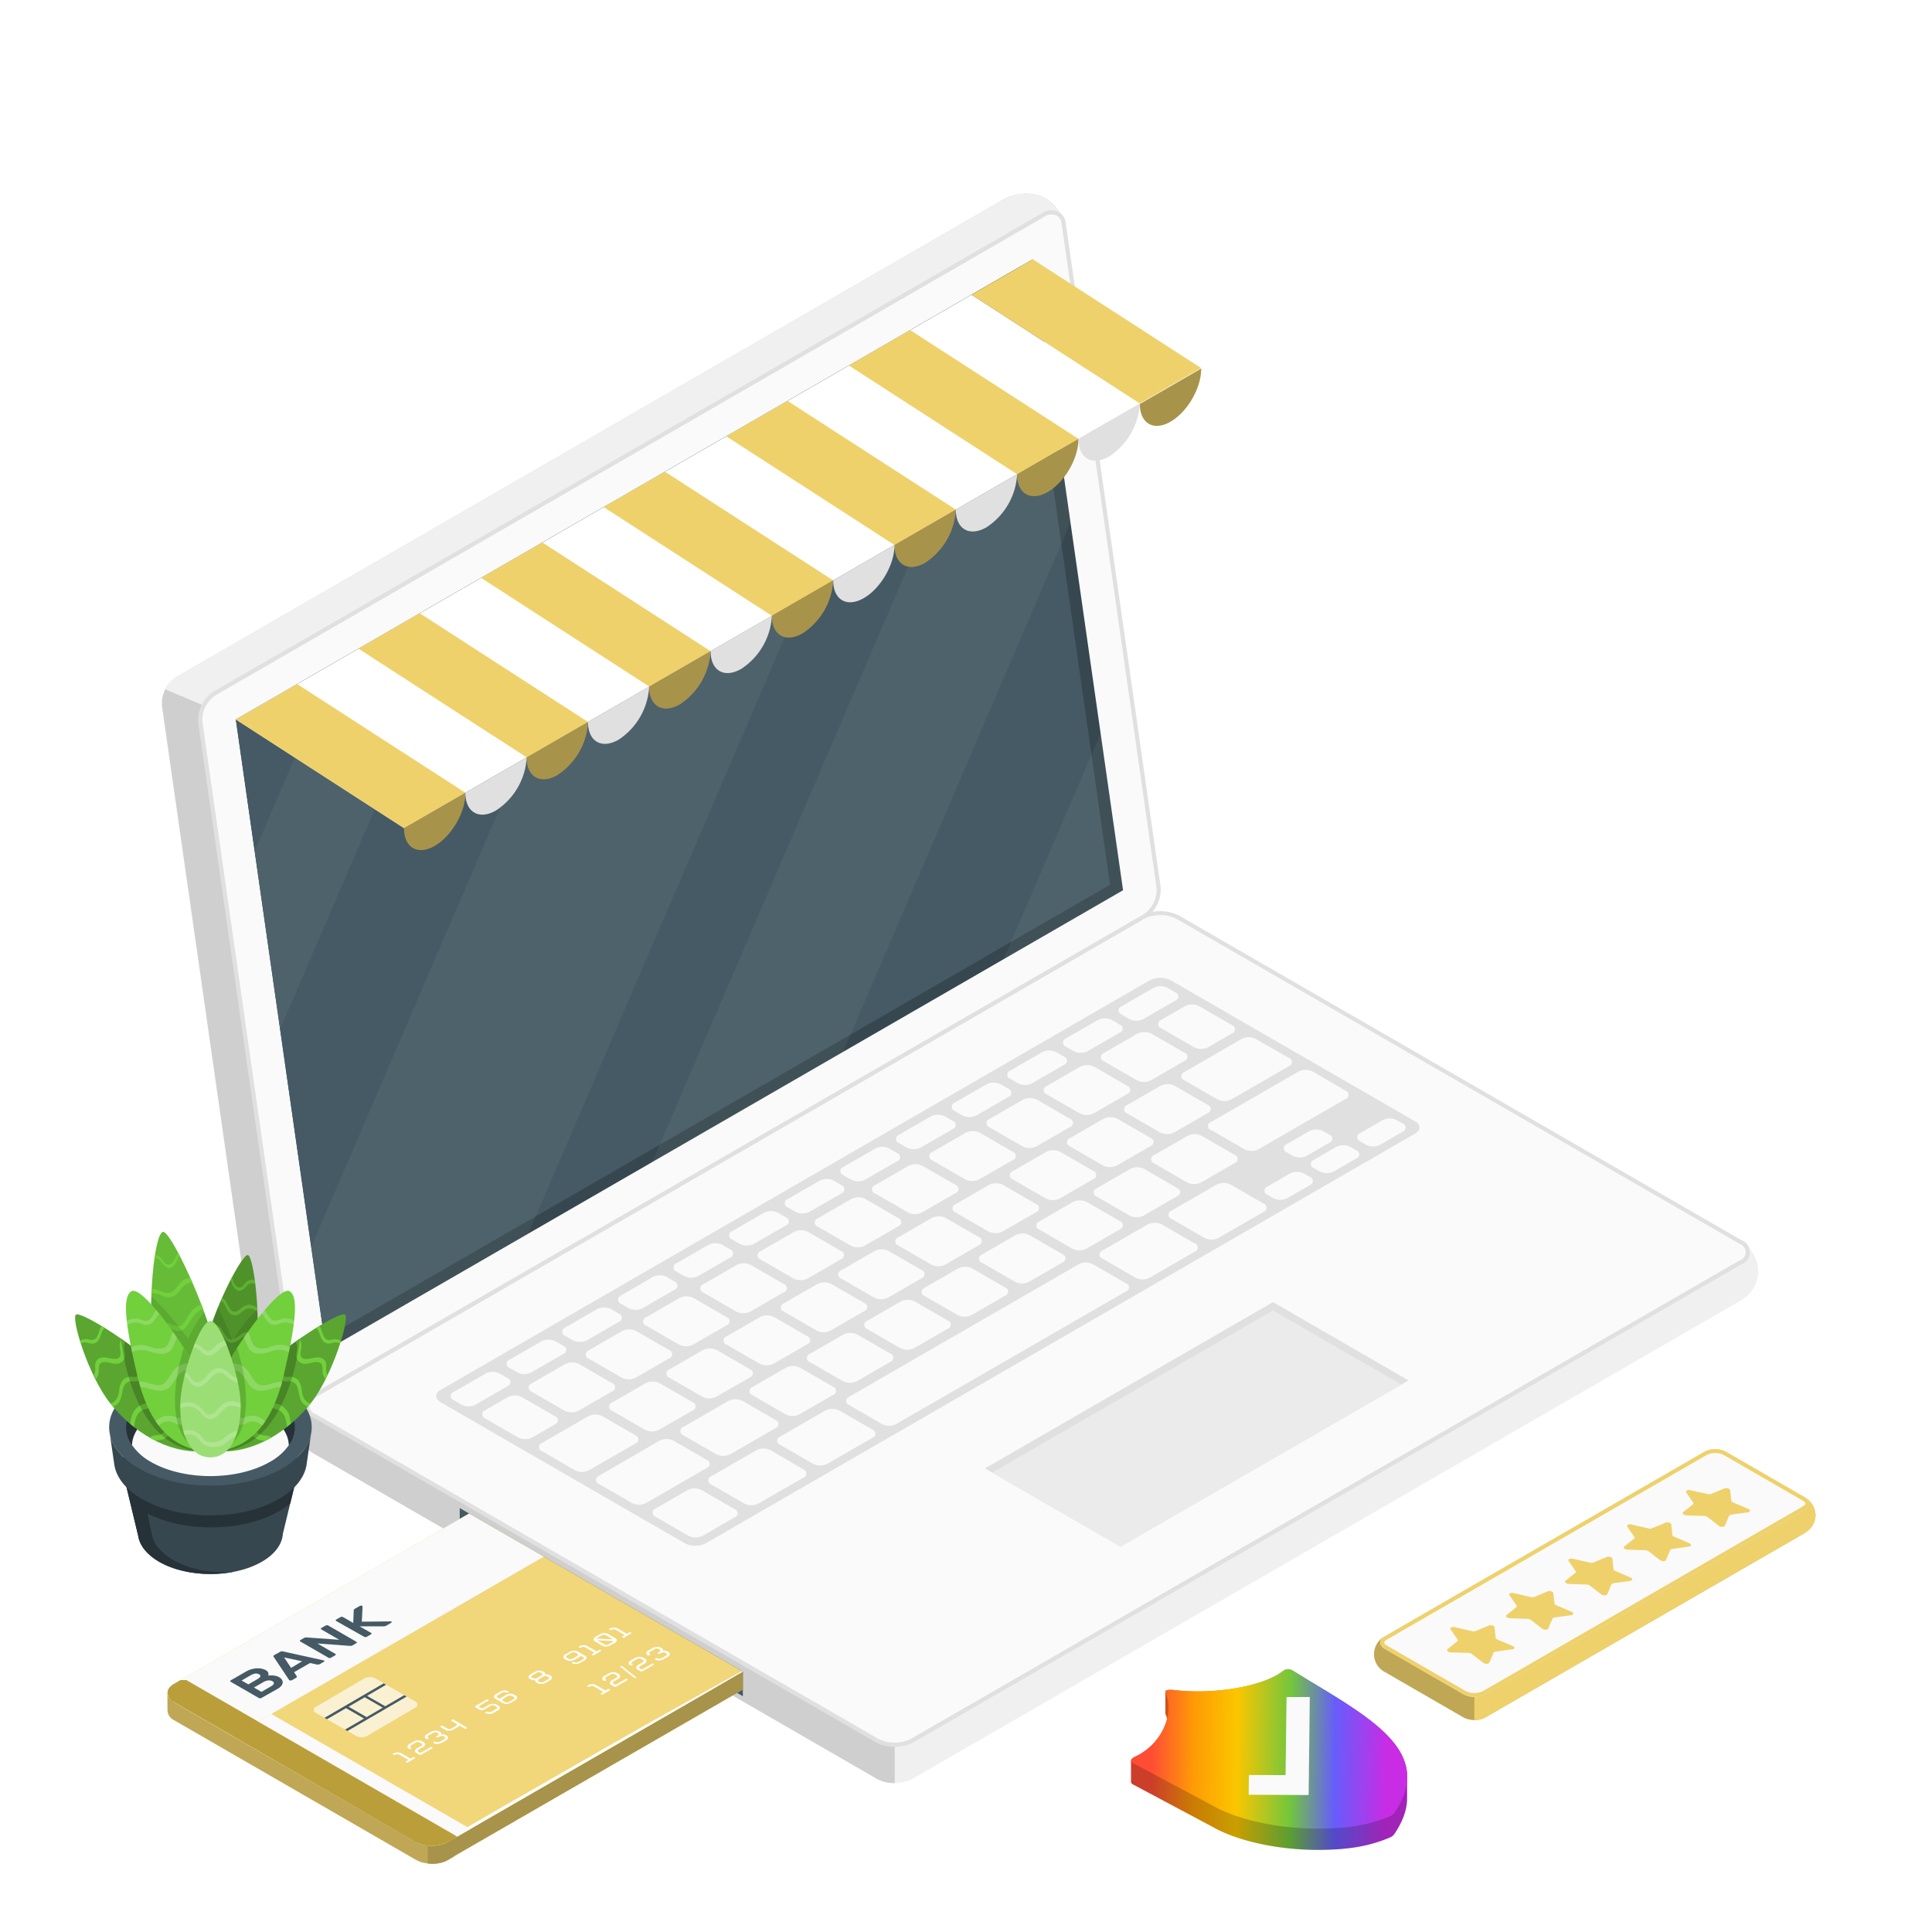 <svg width="207" height="207" viewBox="0 0 207 207" fill="none" xmlns="http://www.w3.org/2000/svg">
    <g clip-path="url(#vsxd0uzcfa)">
        <g filter="url(#xq4qgi3rvb)">
            <path d="m126.221 90.285 60.254 34.777a3.555 3.555 0 0 1 1.898 3.148 3.555 3.555 0 0 1-1.898 3.148l-88.72 51.237a4.192 4.192 0 0 1-3.793 0l-60.254-34.801a3.556 3.556 0 0 1-1.897-3.148 3.558 3.558 0 0 1 1.898-3.149l88.72-51.224a4.188 4.188 0 0 1 3.792.013z" fill="#F0F0F0"/>
            <path d="M95.862 178.939v4.106a3.846 3.846 0 0 1-1.9-.451l-60.254-34.801a3.552 3.552 0 0 1-.174-6.164c-.828.613-.782 1.503.195 2.07l60.254 34.776a3.935 3.935 0 0 0 1.88.464z" fill="#E6E6E6"/>
            <path opacity=".1" d="M95.862 178.939v4.106a3.846 3.846 0 0 1-1.9-.451l-60.254-34.801a3.552 3.552 0 0 1-.174-6.164c-.828.613-.782 1.503.195 2.07l60.254 34.776a3.935 3.935 0 0 0 1.88.464z" fill="#000"/>
            <path d="m79.592 173.74-30.334-17.513v-2.645l30.334 17.512v2.646z" fill="#455A64"/>
            <path d="m97.753 178.489 88.72-51.224c1.048-.605 1.048-1.586 0-2.19L126.22 90.299a4.194 4.194 0 0 0-3.792 0l-88.72 51.212c-1.048.604-1.048 1.585 0 2.19l60.253 34.776a4.202 4.202 0 0 0 3.792.012z" fill="#FAFAFA"/>
            <path d="M95.858 179.159c-.7.014-1.39-.151-2.008-.481l-60.253-34.776a1.37 1.37 0 0 1 0-2.575l88.72-51.224a4.455 4.455 0 0 1 4.016 0l60.253 34.776a1.371 1.371 0 0 1 0 2.579l-88.72 51.22a4.06 4.06 0 0 1-2.008.481zm28.467-89.105a3.63 3.63 0 0 0-1.784.413L33.821 141.7a.94.94 0 0 0 0 1.805l60.253 34.776a3.951 3.951 0 0 0 3.569 0l88.72-51.224a.94.94 0 0 0 0-1.801L126.109 90.48a3.634 3.634 0 0 0-1.784-.427z" fill="#E0E0E0"/>
            <path d="m105.529 149.33 30.864-17.818 14.523 8.387-30.864 17.815-14.523-8.384z" fill="#E0E0E0"/>
            <path d="m106.307 149.777 13.744 7.937 30.086-17.367-13.745-7.937-30.085 17.367z" fill="#EBEBEB"/>
            <path d="m124.139 87.098-10.172-71.145a4.199 4.199 0 0 0-2.339-2.898 4.968 4.968 0 0 0-3.95.227l-88.72 51.224a3.383 3.383 0 0 0-1.606 3.118l10.172 71.15a4.21 4.21 0 0 0 2.339 2.898 4.962 4.962 0 0 0 3.95-.224l88.732-51.228a3.392 3.392 0 0 0 1.594-3.122z" fill="#E6E6E6"/>
            <path opacity=".1" d="m124.139 87.098-10.172-71.145a4.199 4.199 0 0 0-2.339-2.898 4.968 4.968 0 0 0-3.95.227l-88.72 51.224a3.383 3.383 0 0 0-1.606 3.118l10.172 71.15a4.21 4.21 0 0 0 2.339 2.898 4.962 4.962 0 0 0 3.95-.224l88.732-51.228a3.392 3.392 0 0 0 1.594-3.122z" fill="#000"/>
            <path d="M113.85 15.546c-.315-.803-1.172-1.047-2.07-.522L23.06 66.236c-.53.33-.96.798-1.242 1.354l-4.107-1.735c.28-.56.71-1.032 1.242-1.362l88.724-51.207a4.97 4.97 0 0 1 3.95-.224 4.297 4.297 0 0 1 2.223 2.484z" fill="#F0F0F0"/>
            <path d="m23.06 66.238 88.721-51.212c1.048-.604 2.029-.19 2.186.927L124.139 87.1a3.397 3.397 0 0 1-1.606 3.122l-88.72 51.22c-1.048.604-2.03.19-2.186-.928L21.455 69.368a3.375 3.375 0 0 1 1.606-3.13z" fill="#FAFAFA"/>
            <path d="M32.873 141.94a1.434 1.434 0 0 1-.637-.14 1.589 1.589 0 0 1-.828-1.242L21.236 69.395a3.619 3.619 0 0 1 1.714-3.34l88.72-51.225a1.82 1.82 0 0 1 1.689-.166 1.584 1.584 0 0 1 .828 1.242l10.168 71.15a3.624 3.624 0 0 1-1.714 3.341l-88.716 51.237c-.318.192-.68.298-1.052.306zm-9.687-75.5a3.154 3.154 0 0 0-1.499 2.897l10.16 71.142a1.146 1.146 0 0 0 .583.919 1.377 1.377 0 0 0 1.271-.153l88.721-51.22a3.14 3.14 0 0 0 1.494-2.898l-10.168-71.142a1.123 1.123 0 0 0-.583-.915 1.37 1.37 0 0 0-1.271.15L23.186 66.44z" fill="#E0E0E0"/>
            <path d="M110.663 19.777 25.268 69.085l9.662 67.602 85.396-49.304-9.663-67.606z" fill="#37474F"/>
            <path d="m118.935 86.793-9.476-66.315-84.191 48.608 9.476 66.315 84.191-48.608z" fill="#455A64"/>
            <path opacity=".05" d="m68.337 44.216-34.99 81.38 1.585 11.091 21.68-12.52 41.86-97.347-30.135 17.396zM36.021 62.879l-8.736 20.307 2.728 19.102 20.56-47.817-14.552 8.408zm81.909 7.688-10.416 24.236 12.814-7.399-2.398-16.837zm-7.067-49.407-40.986 95.361 20.456-11.812 24.348-56.689-3.818-26.86z" fill="#fff"/>
            <path d="m47.198 140.923 75.977-43.884a2.485 2.485 0 0 1 2.273 0l26.165 15.103c.629.364.629.952 0 1.316l-75.978 43.884a2.504 2.504 0 0 1-2.276 0l-26.161-15.107c-.613-.364-.613-.952 0-1.312z" fill="#E0E0E0"/>
            <path d="m78.71 153.696-3.532-2.041a1.659 1.659 0 0 0-1.52 0l-3.423 1.979a.461.461 0 0 0 0 .874l3.531 2.041a1.698 1.698 0 0 0 1.52 0l3.423-1.979a.462.462 0 0 0 .23-.707.462.462 0 0 0-.23-.167zM86.112 149.451l-3.552-2.07a1.689 1.689 0 0 0-1.516 0l-4.84 2.795a.46.46 0 0 0-.313.438.462.462 0 0 0 .314.439l3.531 2.037a1.66 1.66 0 0 0 1.52 0l4.856-2.782a.46.46 0 0 0 .286-.428.463.463 0 0 0-.286-.429zM93.478 145.168l-3.536-2.037a1.651 1.651 0 0 0-1.515 0l-4.84 2.79a.46.46 0 0 0-.314.439.464.464 0 0 0 .314.439l3.536 2.041a1.689 1.689 0 0 0 1.515 0l4.84-2.795a.46.46 0 0 0 .314-.439.461.461 0 0 0-.314-.438zM73.2 145.77l3.536 2.041a1.689 1.689 0 0 0 1.515 0l4.84-2.794a.464.464 0 0 0 0-.878l-3.535-2.041a1.689 1.689 0 0 0-1.516 0l-4.84 2.799a.464.464 0 0 0 0 .873zM120.632 129.493l-3.532-2.041a1.654 1.654 0 0 0-1.519 0l-24.608 14.209a.455.455 0 0 0-.317.436.46.46 0 0 0 .317.437l3.531 2.041a1.66 1.66 0 0 0 1.52 0l2.575-1.494 1.176-.667 20.844-12.035a.456.456 0 0 0 .344-.438.455.455 0 0 0-.331-.448zM75.71 148.405l-3.536-2.041a1.685 1.685 0 0 0-1.52 0l-6.483 3.755a.46.46 0 0 0-.314.438.464.464 0 0 0 .314.439l3.536 2.041a1.676 1.676 0 0 0 1.515 0l6.508-3.759a.457.457 0 0 0 .307-.444.46.46 0 0 0-.328-.429zM68.084 145.78l-3.532-2.041a1.685 1.685 0 0 0-1.52 0l-4.967 2.869a.456.456 0 0 0-.317.436.46.46 0 0 0 .317.437l3.531 2.041a1.66 1.66 0 0 0 1.52 0l4.968-2.865a.46.46 0 0 0 .313-.439.461.461 0 0 0-.314-.438zM59.46 143.735l-3.535-2.041a1.676 1.676 0 0 0-1.515 0l-2.426 1.399a.46.46 0 0 0-.314.439.464.464 0 0 0 .314.439l3.535 2.041a1.69 1.69 0 0 0 1.516 0l2.426-1.4a.46.46 0 0 0 .314-.439.461.461 0 0 0-.314-.438zM54.371 139.648l-.828-.48a1.651 1.651 0 0 0-1.515 0l-3.42 1.97a.469.469 0 0 0-.313.439.464.464 0 0 0 .314.439l.828.48a1.647 1.647 0 0 0 1.519 0l3.42-1.97a.465.465 0 0 0-.005-.878zM54.587 138.559l.828.48a1.651 1.651 0 0 0 1.516 0l3.42-1.97a.464.464 0 0 0 0-.878l-.829-.48a1.651 1.651 0 0 0-1.515 0l-3.42 1.97a.467.467 0 0 0-.227.709.46.46 0 0 0 .227.169zM60.548 135.118l.828.481a1.688 1.688 0 0 0 1.516 0l3.42-1.975a.462.462 0 0 0 .228-.707.462.462 0 0 0-.229-.167l-.828-.484a1.689 1.689 0 0 0-1.515 0l-3.42 1.975a.46.46 0 0 0-.314.438.462.462 0 0 0 .314.439zM66.51 131.674l.829.485a1.689 1.689 0 0 0 1.515 0l3.42-1.975a.46.46 0 0 0 .314-.439.464.464 0 0 0-.314-.439l-.828-.48a1.65 1.65 0 0 0-1.516 0l-3.42 1.996a.458.458 0 0 0 0 .852zM72.472 128.235l.828.48a1.65 1.65 0 0 0 1.515 0l3.42-1.975a.456.456 0 0 0 .317-.436.459.459 0 0 0-.317-.437l-.828-.48a1.65 1.65 0 0 0-1.515 0l-3.42 1.97a.466.466 0 0 0-.314.439.464.464 0 0 0 .314.439zM78.434 124.79l.828.484a1.676 1.676 0 0 0 1.515 0l3.42-1.974a.461.461 0 0 0 0-.874l-.828-.484a1.676 1.676 0 0 0-1.516 0l-3.42 1.974a.461.461 0 0 0 0 .874zM84.396 121.35l.828.48a1.651 1.651 0 0 0 1.515 0l3.42-1.97a.464.464 0 0 0 0-.878l-.828-.48a1.651 1.651 0 0 0-1.515 0l-3.42 1.97a.468.468 0 0 0-.314.439.464.464 0 0 0 .314.439zM90.357 117.909l.828.481a1.689 1.689 0 0 0 1.515 0l3.42-1.975a.462.462 0 0 0 .229-.707.462.462 0 0 0-.23-.167l-.827-.484a1.689 1.689 0 0 0-1.515 0l-3.42 1.975a.46.46 0 0 0-.314.439.461.461 0 0 0 .314.438zM96.317 114.464l.828.484a1.689 1.689 0 0 0 1.515 0l3.42-1.975a.46.46 0 0 0 .314-.438.465.465 0 0 0-.314-.439l-.828-.481a1.69 1.69 0 0 0-1.516 0l-3.42 1.975a.462.462 0 0 0-.228.707.462.462 0 0 0 .229.167zM102.279 111.024l.828.48a1.65 1.65 0 0 0 1.515 0l3.42-1.97a.47.47 0 0 0 .314-.439.467.467 0 0 0-.314-.439l-.828-.48a1.653 1.653 0 0 0-1.516 0l-3.419 1.97a.466.466 0 0 0 0 .878zM108.242 107.579l.828.484a1.678 1.678 0 0 0 1.516 0l3.419-1.974a.464.464 0 0 0 .23-.167.467.467 0 0 0 0-.54.464.464 0 0 0-.23-.167l-.828-.484a1.674 1.674 0 0 0-1.515 0l-3.42 1.974a.464.464 0 0 0-.316.437.458.458 0 0 0 .316.437zM114.203 104.139l.828.48a1.65 1.65 0 0 0 1.515 0l3.419-1.97a.465.465 0 0 0 0-.878l-.828-.48a1.65 1.65 0 0 0-1.515 0l-3.419 1.971a.463.463 0 0 0 0 .877zM120.166 100.698l.828.481a1.66 1.66 0 0 0 1.515 0l3.419-1.975a.462.462 0 0 0 .317-.437.463.463 0 0 0-.317-.437l-.828-.484a1.682 1.682 0 0 0-1.515 0l-3.419 1.975a.462.462 0 0 0 0 .877zM85.67 143.528l3.585-2.07a.46.46 0 0 0 .314-.438.464.464 0 0 0-.314-.439l-3.531-2.037a1.66 1.66 0 0 0-1.52 0l-3.585 2.07a.456.456 0 0 0-.316.437.457.457 0 0 0 .316.436l3.532 2.041a1.647 1.647 0 0 0 1.52 0zM65.578 143.147l3.535 2.041a1.689 1.689 0 0 0 1.515 0l3.59-2.07a.462.462 0 0 0 .229-.707.468.468 0 0 0-.23-.167l-3.535-2.041a1.69 1.69 0 0 0-1.515 0l-3.59 2.07a.465.465 0 0 0 0 .874zM60.54 138.155l-3.585 2.07a.46.46 0 0 0-.314.438.464.464 0 0 0 .314.439l3.531 2.041a1.685 1.685 0 0 0 1.52 0l3.585-2.07a.46.46 0 0 0 .314-.439.461.461 0 0 0-.314-.438l-3.536-2.041a1.676 1.676 0 0 0-1.515 0zM66.655 134.613l-3.585 2.07a.468.468 0 0 0-.314.439.464.464 0 0 0 .314.439l3.531 2.041a1.685 1.685 0 0 0 1.52 0l3.585-2.07a.455.455 0 0 0 .316-.437.458.458 0 0 0-.316-.436l-3.532-2.041a1.697 1.697 0 0 0-1.52-.005zM72.802 131.074l-3.586 2.07a.464.464 0 0 0 0 .878l3.532 2.041a1.698 1.698 0 0 0 1.52 0l3.584-2.07a.456.456 0 0 0 .317-.437.456.456 0 0 0-.317-.436l-3.531-2.041a1.698 1.698 0 0 0-1.52-.005zM78.934 127.534l-3.585 2.07a.46.46 0 0 0-.314.439.464.464 0 0 0 .314.439l3.531 2.041a1.698 1.698 0 0 0 1.52 0l3.585-2.07a.461.461 0 0 0 0-.874l-3.531-2.041a1.645 1.645 0 0 0-.76-.186 1.648 1.648 0 0 0-.76.182zM85.067 123.995l-3.585 2.07a.46.46 0 0 0-.314.439.464.464 0 0 0 .314.439l3.535 2.037a1.663 1.663 0 0 0 1.516 0l3.585-2.07a.461.461 0 0 0 0-.874l-3.531-2.041a1.658 1.658 0 0 0-1.52 0zM91.201 120.472l-3.59 2.07a.462.462 0 0 0-.229.707.468.468 0 0 0 .23.167l3.535 2.041a1.662 1.662 0 0 0 1.515 0l3.59-2.07a.464.464 0 0 0 0-.878l-3.515-2.037a1.657 1.657 0 0 0-1.536 0zM97.332 116.916l-3.59 2.07a.456.456 0 0 0-.316.437.456.456 0 0 0 .317.436l3.535 2.041a1.651 1.651 0 0 0 1.515 0l3.59-2.07a.46.46 0 0 0 .314-.438.467.467 0 0 0-.314-.439l-3.536-2.037a1.651 1.651 0 0 0-1.515 0zM103.465 113.371l-3.59 2.07a.461.461 0 0 0 0 .874l3.536 2.041a1.687 1.687 0 0 0 1.515 0l3.589-2.07a.459.459 0 0 0 .314-.439.466.466 0 0 0-.314-.439l-3.535-2.041a1.702 1.702 0 0 0-.758-.178 1.699 1.699 0 0 0-.757.182zM109.596 109.832l-3.59 2.07a.46.46 0 0 0 0 .874l3.536 2.041a1.687 1.687 0 0 0 1.515 0l3.589-2.07a.463.463 0 0 0 0-.878l-3.535-2.041a1.686 1.686 0 0 0-1.515.004zM115.728 106.293l-3.59 2.07a.467.467 0 0 0-.314.439.46.46 0 0 0 .314.439l3.536 2.041a1.695 1.695 0 0 0 1.519 0l3.585-2.07a.463.463 0 0 0 0-.878l-3.535-2.041a1.691 1.691 0 0 0-1.515 0zM126.909 104.793l-3.535-2.041a1.7 1.7 0 0 0-1.52 0l-3.585 2.07a.462.462 0 0 0-.227.709.456.456 0 0 0 .227.169l3.531 2.041a1.7 1.7 0 0 0 1.52 0l3.585-2.07a.46.46 0 0 0 .004-.878zM124.404 102.161l3.523 2.041a1.7 1.7 0 0 0 1.52 0l2.562-1.482a.466.466 0 0 0 0-.878l-3.531-2.04a1.694 1.694 0 0 0-1.52 0l-2.562 1.481a.468.468 0 0 0-.31.442.464.464 0 0 0 .318.436zM76.815 136.658a1.688 1.688 0 0 0-1.515 0l-3.59 2.07a.467.467 0 0 0-.227.709.46.46 0 0 0 .227.169l3.536 2.041a1.689 1.689 0 0 0 1.515 0l3.59-2.07a.456.456 0 0 0 .316-.437.456.456 0 0 0-.316-.436l-3.536-2.046zM82.892 138.104l3.59-2.07a.462.462 0 0 0 0-.874l-3.536-2.041a1.65 1.65 0 0 0-1.515 0l-3.59 2.07a.46.46 0 0 0-.314.439.464.464 0 0 0 .314.439l3.536 2.037a1.662 1.662 0 0 0 1.515 0zM89.013 134.548l3.589-2.07a.46.46 0 0 0 0-.874l-3.523-2.024a1.65 1.65 0 0 0-1.515 0l-3.59 2.07a.46.46 0 0 0-.314.439.464.464 0 0 0 .314.439l3.536 2.037a1.659 1.659 0 0 0 1.503-.017zM95.16 131.025l3.585-2.07a.46.46 0 0 0 .314-.438.464.464 0 0 0-.314-.439l-3.523-2.037a1.65 1.65 0 0 0-1.515 0l-3.586 2.07a.456.456 0 0 0-.316.437.456.456 0 0 0 .316.436l3.532 2.041a1.646 1.646 0 0 0 1.507 0zM101.289 127.486l3.586-2.07a.468.468 0 0 0 .314-.439.467.467 0 0 0-.314-.439l-3.532-2.037a1.66 1.66 0 0 0-1.52 0l-3.584 2.07a.462.462 0 0 0-.317.437.456.456 0 0 0 .317.436l3.531 2.042a1.658 1.658 0 0 0 1.519 0zM107.422 123.946l3.585-2.07a.463.463 0 0 0 0-.878l-3.531-2.041a1.7 1.7 0 0 0-1.519 0l-3.586 2.07a.462.462 0 0 0-.229.707.462.462 0 0 0 .229.167l3.532 2.041a1.694 1.694 0 0 0 1.519.004zM113.553 120.405l3.585-2.07a.463.463 0 0 0 0-.878l-3.531-2.041a1.7 1.7 0 0 0-1.52 0l-3.585 2.07a.462.462 0 0 0-.229.707.462.462 0 0 0 .229.167l3.532 2.041a1.694 1.694 0 0 0 1.519.004zM119.685 116.866l3.585-2.07a.463.463 0 0 0 0-.878l-3.531-2.041a1.7 1.7 0 0 0-1.519 0l-3.586 2.07a.467.467 0 0 0-.314.439.467.467 0 0 0 .314.439l3.532 2.041a1.695 1.695 0 0 0 1.519 0zM125.815 113.327l3.589-2.07a.462.462 0 0 0 .229-.707.462.462 0 0 0-.229-.167l-3.548-2.045a1.7 1.7 0 0 0-1.519 0l-3.586 2.07a.467.467 0 0 0-.313.439.466.466 0 0 0 .313.439l3.536 2.041a1.69 1.69 0 0 0 1.528 0zM126.897 107.746l3.535 2.041a1.691 1.691 0 0 0 1.516 0l6.156-3.556a.462.462 0 0 0 .229-.707.462.462 0 0 0-.229-.167l-3.552-2.041a1.668 1.668 0 0 0-1.516 0l-6.156 3.552a.464.464 0 0 0 .017.878zM91.817 139.979l3.585-2.07a.46.46 0 0 0 .314-.439.461.461 0 0 0-.314-.438l-3.535-2.042a1.688 1.688 0 0 0-1.516 0l-3.589 2.07a.463.463 0 0 0-.317.437.459.459 0 0 0 .317.437l3.536 2.041a1.697 1.697 0 0 0 1.519.004zM97.962 136.432l3.59-2.07a.462.462 0 0 0 .316-.437.455.455 0 0 0-.316-.436l-3.536-2.041a1.676 1.676 0 0 0-1.515 0l-3.59 2.07a.46.46 0 0 0-.313.438.464.464 0 0 0 .314.439l3.535 2.041a1.677 1.677 0 0 0 1.515-.004zM104.111 132.893l3.589-2.07a.458.458 0 0 0 .317-.437.46.46 0 0 0-.317-.437l-3.535-2.041a1.665 1.665 0 0 0-1.516 0l-3.589 2.07a.46.46 0 0 0-.314.439.464.464 0 0 0 .314.439l3.536 2.037a1.66 1.66 0 0 0 1.515 0zM110.258 129.331l3.589-2.07a.466.466 0 0 0 0-.878l-3.535-2.041a1.691 1.691 0 0 0-1.515 0l-3.59 2.07a.462.462 0 0 0-.229.707.468.468 0 0 0 .229.167l3.536 2.041a1.66 1.66 0 0 0 1.515.004zM116.406 125.784l3.585-2.07a.46.46 0 0 0 .227-.709.462.462 0 0 0-.227-.169l-3.531-2.041a1.7 1.7 0 0 0-1.52 0l-3.585 2.07a.462.462 0 0 0-.227.709.456.456 0 0 0 .227.169l3.536 2.041a1.687 1.687 0 0 0 1.515 0zM122.544 122.236l3.586-2.07a.464.464 0 0 0 .316-.437.458.458 0 0 0-.316-.437l-3.532-2.041a1.658 1.658 0 0 0-1.519 0l-3.585 2.07a.463.463 0 0 0 0 .878l3.531 2.041a1.694 1.694 0 0 0 1.519-.004zM128.701 118.683l3.586-2.07a.467.467 0 0 0 .314-.439.467.467 0 0 0-.314-.439l-3.532-2.037a1.657 1.657 0 0 0-1.519 0l-3.585 2.07a.464.464 0 0 0-.23.167.467.467 0 0 0 0 .54.464.464 0 0 0 .23.167l3.531 2.041a1.658 1.658 0 0 0 1.519 0zM129.798 113.093l3.532 2.041a1.686 1.686 0 0 0 1.519 0l.414-.248 1.143-.658 7.767-4.484a.46.46 0 0 0 .314-.439.464.464 0 0 0-.314-.439l-3.519-2.057a1.7 1.7 0 0 0-1.52 0l-9.336 5.382a.457.457 0 0 0-.372.451.461.461 0 0 0 .372.451zM128.016 125.229l-3.532-2.041a1.686 1.686 0 0 0-1.519 0l-4.836 2.794a.462.462 0 0 0-.229.707.462.462 0 0 0 .229.167l3.532 2.041a1.654 1.654 0 0 0 1.519 0l4.836-2.795a.456.456 0 0 0 .316-.436.458.458 0 0 0-.316-.437zM135.4 120.965l-3.536-2.041a1.687 1.687 0 0 0-1.515 0l-4.84 2.79a.47.47 0 0 0-.314.439.467.467 0 0 0 .314.439l3.536 2.041a1.687 1.687 0 0 0 1.515 0l4.84-2.794a.464.464 0 0 0 0-.874zM140.347 118.103l-.633-.364a1.678 1.678 0 0 0-1.515 0l-2.406 1.395a.456.456 0 0 0-.316.436.458.458 0 0 0 .316.437l.63.365a1.686 1.686 0 0 0 1.515 0l2.409-1.391a.463.463 0 0 0 0-.878zM145.315 115.243l-.629-.364a1.691 1.691 0 0 0-1.515 0l-2.41 1.391a.467.467 0 0 0-.314.439.467.467 0 0 0 .314.439l.634.364a1.687 1.687 0 0 0 1.515 0l2.409-1.395a.464.464 0 0 0 .315-.438.462.462 0 0 0-.319-.436zM150.283 112.379l-.629-.36a1.65 1.65 0 0 0-1.52 0l-2.405 1.391a.456.456 0 0 0-.229.706.452.452 0 0 0 .229.167l.629.364a1.647 1.647 0 0 0 1.519 0l2.41-1.391a.462.462 0 0 0-.004-.877zM141.781 113.201a1.7 1.7 0 0 0-1.519 0l-2.397 1.392a.463.463 0 0 0 0 .877l.629.365a1.698 1.698 0 0 0 1.519 0l2.41-1.396a.456.456 0 0 0 .317-.436.459.459 0 0 0-.317-.437l-.642-.365z" fill="#FAFAFA"/>
            <path d="m25.268 69.085 78.821-45.507 18.021 11.646-14.237 8.222-1.263.729L43.293 80.73 25.268 69.085z" fill="#fff"/>
            <path d="m25.268 69.085 18.025 11.646 6.57-3.792-18.025-11.646-6.57 3.792zM38.404 61.5 56.43 73.144 63 69.353 44.974 57.707l-6.57 3.792zM51.54 53.915l18.025 11.646 6.57-3.792-18.026-11.646-6.57 3.792zM64.676 46.331 82.7 57.977l6.57-3.792-18.025-11.646-6.57 3.792zM77.813 38.747l18.025 11.646 6.57-3.792-18.025-11.646-6.57 3.792zM90.95 31.161l18.025 11.646 6.57-3.792-18.026-11.646-6.57 3.792zM104.09 23.577l18.025 11.646 6.571-3.792-18.026-11.646-6.57 3.792z" fill="#EFD16B"/>
            <path d="M43.293 80.73c0 2.095 1.47 2.943 3.283 1.896 1.813-1.048 3.287-3.594 3.287-5.689l-6.57 3.793zM56.43 73.146c0 2.095 1.47 2.943 3.283 1.896A7.254 7.254 0 0 0 63 69.353l-6.57 3.793zM69.553 65.562c0 2.095 1.474 2.943 3.287 1.896a7.257 7.257 0 0 0 3.283-5.688l-6.57 3.792zM82.705 57.96c0 2.095 1.47 2.944 3.283 1.896a7.257 7.257 0 0 0 3.283-5.688l-6.566 3.792zM95.842 50.392c0 2.095 1.47 2.943 3.283 1.896a7.261 7.261 0 0 0 3.283-5.688l-6.566 3.792zM108.979 42.808c0 2.095 1.469 2.943 3.283 1.896 1.813-1.047 3.287-3.593 3.287-5.688l-6.57 3.792zM122.131 35.28c0 2.095 1.47 2.944 3.283 1.897 1.813-1.048 3.287-3.594 3.287-5.689l-6.57 3.793z" fill="#EFD16B"/>
            <g opacity=".3" fill="#000">
                <path d="M43.293 80.732c0 2.094 1.47 2.943 3.283 1.896 1.813-1.048 3.287-3.594 3.287-5.689l-6.57 3.793zM56.43 73.148c0 2.095 1.47 2.943 3.283 1.896A7.253 7.253 0 0 0 63 69.356l-6.57 3.792zM69.553 65.562c0 2.095 1.474 2.943 3.287 1.896a7.257 7.257 0 0 0 3.283-5.688l-6.57 3.792zM82.707 57.96c0 2.095 1.47 2.944 3.283 1.896a7.256 7.256 0 0 0 3.283-5.688l-6.566 3.792zM95.842 50.394c0 2.095 1.47 2.943 3.283 1.896a7.262 7.262 0 0 0 3.283-5.688l-6.566 3.792zM108.979 42.81c0 2.095 1.469 2.943 3.283 1.896 1.813-1.048 3.287-3.594 3.287-5.688l-6.57 3.792zM122.131 35.282c0 2.095 1.47 2.944 3.283 1.897 1.813-1.048 3.287-3.594 3.287-5.689l-6.57 3.793z"/>
            </g>
            <path d="M49.86 76.939c0 2.095 1.473 2.943 3.287 1.896a7.256 7.256 0 0 0 3.283-5.688l-6.57 3.792zM63 69.353c0 2.095 1.47 2.943 3.283 1.896a7.257 7.257 0 0 0 3.27-5.688L63 69.353zM76.137 61.77c0 2.095 1.47 2.943 3.283 1.896a7.257 7.257 0 0 0 3.283-5.705l-6.566 3.809zM89.272 54.185c0 2.095 1.47 2.943 3.282 1.896 1.814-1.048 3.288-3.594 3.288-5.688l-6.57 3.792zM102.408 46.599c0 2.095 1.47 2.943 3.287 1.896a7.253 7.253 0 0 0 3.283-5.688l-6.57 3.792zM115.543 39.015c0 2.095 1.474 2.943 3.287 1.896a7.253 7.253 0 0 0 3.3-5.688l-6.587 3.792z" fill="#E0E0E0"/>
        </g>
        <g filter="url(#pewha75nbc)">
            <path d="m48.68 188.946-.695.414a1.339 1.339 0 0 1-.232.116c-.066.033-.14.062-.215.091h-.066a2.088 2.088 0 0 1-.232.071l-.141.033c-.119.026-.24.045-.36.058H46.457a.174.174 0 0 0-.045 0h-.133a2.162 2.162 0 0 1-.228 0h-.231l-.17-.025-.195-.033a3.513 3.513 0 0 1-.5-.149l-.12-.046-.1-.049c-.054-.029-.108-.05-.161-.083l-6.293-3.631-19.632-11.319s-.696-.989-.704-.997c-.008-.009 0 1.436 0 1.838a1.24 1.24 0 0 0 .704 1.068l25.916 14.966.187.095.194.083c.12.046.244.085.369.116l.161.037a4.653 4.653 0 0 0 .807.079H46.731c.151-.016.302-.041.45-.075.064-.014.126-.032.187-.054h.037c.06-.015.117-.035.174-.058.057-.019.112-.042.166-.07.08-.031.158-.07.232-.116l.703-.414v-1.946z" fill="#EFD16B"/>
            <path opacity=".2" d="m48.68 188.946-.695.414a1.339 1.339 0 0 1-.232.116c-.066.033-.14.062-.215.091h-.066a2.088 2.088 0 0 1-.232.071l-.141.033c-.119.026-.24.045-.36.058H46.457a.174.174 0 0 0-.045 0h-.133a2.162 2.162 0 0 1-.228 0h-.231l-.17-.025-.195-.033a3.513 3.513 0 0 1-.5-.149l-.12-.046-.1-.049c-.054-.029-.108-.05-.161-.083l-6.293-3.631-19.632-11.319s-.696-.989-.704-.997c-.008-.009 0 1.436 0 1.838a1.24 1.24 0 0 0 .704 1.068l25.916 14.966.187.095.194.083c.12.046.244.085.369.116l.161.037a4.653 4.653 0 0 0 .807.079H46.731c.151-.016.302-.041.45-.075.064-.014.126-.032.187-.054h.037c.06-.015.117-.035.174-.058.057-.019.112-.042.166-.07.08-.031.158-.07.232-.116l.703-.414v-1.946z" fill="#000"/>
            <path d="m79.594 171.1-30.913 17.847-.695.414a3.7 3.7 0 0 1-2.166.389v1.909c.744.1 1.5-.033 2.166-.381l.703-.414 30.914-17.839-.009-1.925z" fill="#EFD16B"/>
            <path d="m79.594 171.1-30.913 17.847-.695.414a3.7 3.7 0 0 1-2.166.389v1.909c.744.1 1.5-.033 2.166-.381l.703-.414 30.914-17.839-.009-1.925z" fill="#000" opacity=".3"/>
            <path d="m79.594 171.099-31.617 18.253a2.773 2.773 0 0 1-.58.244l-.161.046c-.316.078-.64.117-.965.116-.14 0-.282 0-.414-.021-.133-.021-.182-.021-.27-.037a3.163 3.163 0 0 1-.827-.257l-.182-.095-6.293-3.631-7.866-4.554-5.469-3.142-6.301-3.631a.085.085 0 0 1-.037-.029 1.311 1.311 0 0 1-.17-.116.867.867 0 0 1-.116-.095 1.227 1.227 0 0 1-.253-.302 1.187 1.187 0 0 1-.082-.178.486.486 0 0 1-.034-.133.982.982 0 0 1 .39-.898c.092-.084.194-.158.302-.219l30.445-17.583 1.168-.675 7.998 4.616 21.334 12.321z" fill="#EFD16B"/>
            <path opacity=".6" d="m48.68 188.585-.534.307c-.174.103-.356.215-.509.285-.343.151-.71.241-1.084.265a3.8 3.8 0 0 1-1.13-.083 3.012 3.012 0 0 1-.53-.182c-.154-.074-.336-.186-.514-.281-1.946-1.114-3.88-2.232-5.82-3.337l-15.733-8.756 21.727 12.544a3.497 3.497 0 0 0 1.706.414h.231c.228-.012.453-.044.675-.095.28-.063.55-.168.8-.311l.703-.414.013-.356z" fill="#fff"/>
            <path d="M46.276 189.758a3.52 3.52 0 0 1-1.706-.414l-6.289-3.635 6.289 3.635a3.52 3.52 0 0 0 1.706.414z" fill="#EFD16B"/>
            <path opacity=".5" d="m61.54 181.523-13.56 7.825 13.56-7.825z" fill="#fff"/>
            <path d="m79.486 171.045-9.443 5.27c-5.722 3.242-11.41 6.529-17.115 9.795l-4.26 2.484v.356l12.855-7.423 18.054-10.42-.09-.062z" fill="#fff"/>
            <path opacity=".1" d="m79.594 171.099-31.617 18.253a2.773 2.773 0 0 1-.58.244l-.161.046c-.316.078-.64.117-.965.116-.14 0-.282 0-.414-.021-.133-.021-.182-.021-.27-.037a3.123 3.123 0 0 1-.964-.327.132.132 0 0 1-.054-.021l-14.17-8.181-5.449-3.15-6.297-3.635-.041-.025a1.311 1.311 0 0 1-.17-.116.867.867 0 0 1-.116-.095 1.227 1.227 0 0 1-.253-.302 1.187 1.187 0 0 1-.082-.178.486.486 0 0 1-.034-.133.982.982 0 0 1 .39-.898 1.6 1.6 0 0 1 .31-.219l30.437-17.583 1.168-.675 7.998 4.616 21.334 12.321z" fill="#fff"/>
            <path d="M58.26 158.786 24.95 178.02l-6.297-3.634c-.944-.543-.944-1.425 0-1.967l31.605-18.249 8.003 4.616z" fill="#FAFAFA"/>
            <path d="m19.982 172.014 29.013 16.771-1.014.584a3.792 3.792 0 0 1-1.678.407 3.79 3.79 0 0 1-1.684-.382.176.176 0 0 1-.054-.021L24.95 178.021l-6.289-3.63a1.189 1.189 0 0 1-.708-.986v-.136a1.65 1.65 0 0 1 .054-.178v-.034c.03-.059.063-.117.1-.173.14-.193.323-.351.533-.464l.696-.414h.63l.016.008z" fill="#BA9E3A"/>
            <path d="m48.995 188.764 1.408-.811-21.33-12.312-1.407.811 21.33 12.312z" fill="#FAFAFA"/>
            <path d="M28.013 173.926a.382.382 0 0 1-.14.037.245.245 0 0 1-.133-.029l-3.026-1.747a.072.072 0 0 1-.035-.03.073.073 0 0 1-.01-.044.114.114 0 0 1 .066-.083l1.593-.919a2.68 2.68 0 0 1 .671-.282c.197-.052.4-.08.605-.083a2.11 2.11 0 0 1 .5.054c.127.033.25.08.365.141.08.042.15.1.207.17a.405.405 0 0 1 .058.414 2.41 2.41 0 0 1 .588 0c.21.013.414.075.596.182a.774.774 0 0 1 .277.248c.065.09.099.2.095.311a.617.617 0 0 1-.136.339 1.369 1.369 0 0 1-.414.344l-1.727.977zm-.252-2.53a.644.644 0 0 0-.414-.082c-.178.027-.349.09-.501.186l-.96.555.724.414.956-.551c.187-.112.294-.207.319-.29.025-.083-.004-.186-.124-.232zm.248 1.876 1.002-.58c.199-.116.306-.219.327-.315.02-.095-.033-.178-.149-.248a.77.77 0 0 0-.435-.083c-.192.02-.377.083-.542.182l-1.002.58.8.464zM30.017 168.978a.35.35 0 0 1 .17-.05.583.583 0 0 1 .195.025l4.289.944h.037a.074.074 0 0 1 .045.075.113.113 0 0 1-.066.082l-.389.224a.447.447 0 0 1-.19.066.625.625 0 0 1-.137 0l-.753-.165-1.71.985.29.435a.154.154 0 0 1 0 .078c0 .033-.042.071-.112.112l-.39.224a.316.316 0 0 1-.14.041.245.245 0 0 1-.133-.029h-.029l-1.656-2.484a.17.17 0 0 1-.041-.112c0-.033.033-.066.091-.099l.63-.352zm2.356 1.018-1.93-.414.742 1.118 1.188-.704zM37.784 168.284a.41.41 0 0 1-.186.058h-.132L34 168.085l1.93 1.114a.08.08 0 0 1 .035.032c.008.014.012.03.01.046a.105.105 0 0 1-.022.047.105.105 0 0 1-.04.032l-.439.253a.268.268 0 0 1-.14.037.218.218 0 0 1-.133-.025l-3.026-1.747a.074.074 0 0 1-.046-.074.113.113 0 0 1 .066-.083l.377-.22a.417.417 0 0 1 .182-.054h.137l3.465.249-1.933-1.114a.07.07 0 0 1-.035-.03.072.072 0 0 1-.01-.044.115.115 0 0 1 .066-.083l.438-.253a.382.382 0 0 1 .141-.037.302.302 0 0 1 .133.025l3.026 1.747a.079.079 0 0 1 .045.079.104.104 0 0 1-.023.047.1.1 0 0 1-.043.031l-.377.224zM41.81 165.721h.109a.07.07 0 0 1 .045.074c0 .033-.025.058-.062.083l-.513.298a.589.589 0 0 1-.224.071H38.52l1.243.707a.083.083 0 0 1 .035.03.077.077 0 0 1 .01.045.113.113 0 0 1-.023.049.116.116 0 0 1-.043.034l-.439.252a.245.245 0 0 1-.136.038.24.24 0 0 1-.137-.025l-3.014-1.702a.073.073 0 0 1-.046-.078.103.103 0 0 1 .063-.079l.438-.253a.267.267 0 0 1 .141-.037.218.218 0 0 1 .133.025l1.1.633.055-1.329a.228.228 0 0 1 .029-.103.294.294 0 0 1 .111-.095l.497-.29a.363.363 0 0 1 .14-.037.245.245 0 0 1 .133.029.06.06 0 0 1 .037.058l-.082 1.631 3.047-.029z" fill="#455A64"/>
            <path d="m44.428 180.402-.695.414a.215.215 0 0 1-.108.029.169.169 0 0 1-.108-.021.073.073 0 0 1-.037-.062.088.088 0 0 1 .02-.038.094.094 0 0 1 .034-.024l.232-.132-1.006-.58a.357.357 0 0 0-.207-.046.525.525 0 0 0-.22.058.231.231 0 0 1-.111.029.162.162 0 0 1-.104-.02c-.029 0-.041-.038-.037-.058a.087.087 0 0 1 .016-.04.09.09 0 0 1 .033-.026.924.924 0 0 1 .448-.121.762.762 0 0 1 .414.083l1.006.58.232-.133a.208.208 0 0 1 .111-.029.17.17 0 0 1 .104.021c.029 0 .041.037.037.058a.102.102 0 0 1-.02.035.092.092 0 0 1-.034.023zM45.336 179.183l-.464.265a.189.189 0 0 0-.103.129.117.117 0 0 0 .016.074c.013.023.034.04.058.05l.149.087h.054a.083.083 0 0 0 .054 0l.985-.567a.231.231 0 0 1 .112-.029.175.175 0 0 1 .107.02.065.065 0 0 1 .029.023.06.06 0 0 1 .009.035.111.111 0 0 1-.054.067l-1.163.662a.25.25 0 0 1-.216 0l-.298-.174a.245.245 0 0 1-.149-.244.372.372 0 0 1 .207-.257l.468-.265a.188.188 0 0 0 .104-.132.123.123 0 0 0-.017-.072.12.12 0 0 0-.054-.048l-.203-.116a.369.369 0 0 0-.211-.042.514.514 0 0 0-.224.062l-.463.265a.18.18 0 0 0-.067.053.183.183 0 0 0-.037.076.12.12 0 0 0 .075.124c.029 0 .041.033.037.058a.098.098 0 0 1-.054.066.256.256 0 0 1-.112.029.163.163 0 0 1-.103-.021.242.242 0 0 1-.15-.244.377.377 0 0 1 .212-.256l.464-.265a.975.975 0 0 1 .447-.125.736.736 0 0 1 .414.087l.203.116a.242.242 0 0 1 .145.24.366.366 0 0 1-.207.269zM47.752 177.9l.1.058a.244.244 0 0 1 .148.245.36.36 0 0 1-.211.256l-.464.269a.956.956 0 0 1-.443.12.737.737 0 0 1-.414-.087.057.057 0 0 1-.027-.023.06.06 0 0 1-.01-.035.105.105 0 0 1 .02-.039.116.116 0 0 1 .034-.027.256.256 0 0 1 .22-.008.355.355 0 0 0 .206.041.486.486 0 0 0 .224-.058l.464-.269a.176.176 0 0 0 .103-.128.11.11 0 0 0-.016-.073.11.11 0 0 0-.058-.047l-.1-.058a.418.418 0 0 0-.21-.046.514.514 0 0 0-.224.062l-.112.067a.258.258 0 0 1-.112.033.284.284 0 0 1-.108-.021.074.074 0 0 1-.037-.062.099.099 0 0 1 .054-.05l.116-.066a.197.197 0 0 0 .107-.128.127.127 0 0 0-.018-.072.125.125 0 0 0-.056-.048l-.104-.058a.414.414 0 0 0-.207-.046.474.474 0 0 0-.223.062l-.464.269a.176.176 0 0 0-.103.129c0 .049 0 .087.074.12.011.006.02.015.026.026a.06.06 0 0 1 .007.036.096.096 0 0 1-.017.037.1.1 0 0 1-.032.025.245.245 0 0 1-.112.033.213.213 0 0 1-.108-.025.235.235 0 0 1-.11-.096.243.243 0 0 1-.035-.144.351.351 0 0 1 .207-.256l.464-.27a.984.984 0 0 1 .447-.12.771.771 0 0 1 .414.083l.1.058a.282.282 0 0 1 .124.124.187.187 0 0 1 0 .141c.084-.008.168-.008.252 0 .078.01.153.032.224.066zM50.047 177.122a.083.083 0 0 1-.018.04.08.08 0 0 1-.036.026.209.209 0 0 1-.112.029.163.163 0 0 1-.103-.02l-.559-.319a.445.445 0 0 1-.174.165l-.464.265a.912.912 0 0 1-.447.12.77.77 0 0 1-.414-.082l-.5-.29a.058.058 0 0 1-.03-.025.056.056 0 0 1-.008-.037c0-.025.017-.046.05-.062a.26.26 0 0 1 .112-.034.212.212 0 0 1 .107.025l.501.286a.357.357 0 0 0 .207.046.476.476 0 0 0 .224-.063l.463-.265a.186.186 0 0 0 .108-.132.127.127 0 0 0-.02-.071.121.121 0 0 0-.054-.049l-.501-.29c-.03 0-.042-.033-.042-.058a.1.1 0 0 1 .054-.066.256.256 0 0 1 .112-.029.169.169 0 0 1 .108.021l1.403.828a.064.064 0 0 1 .033.041zM51.604 175.039a.098.098 0 0 0 .053 0 .083.083 0 0 0 .054 0l.638-.368c.138-.074.29-.115.447-.12a.754.754 0 0 1 .414.087l.203.116a.236.236 0 0 1 .145.24.338.338 0 0 1-.207.257l-.464.269a.934.934 0 0 1-.447.12.762.762 0 0 1-.414-.083.058.058 0 0 1-.03-.025.057.057 0 0 1-.007-.037.098.098 0 0 1 .053-.066.27.27 0 0 1 .108-.029.197.197 0 0 1 .108 0 .364.364 0 0 0 .207.045.474.474 0 0 0 .223-.062l.464-.269a.194.194 0 0 0 .07-.051.193.193 0 0 0 .038-.077.125.125 0 0 0-.075-.12l-.203-.116a.355.355 0 0 0-.207-.042.527.527 0 0 0-.223.058l-.696.414a.5.5 0 0 1-.223.062.416.416 0 0 1-.212-.041l-.5-.29a.055.055 0 0 1-.03-.024.06.06 0 0 1-.008-.038.084.084 0 0 1 .054-.062l1.16-.671a.23.23 0 0 1 .111-.029.17.17 0 0 1 .104.021c.029 0 .041.033.037.058a.112.112 0 0 1-.054.066l-.985.567a.038.038 0 0 0-.025.033s0 .021.02.029l.299.178zM53.738 173.88l.464-.269a.97.97 0 0 1 .443-.145.793.793 0 0 1 .414.087l.203.116a.245.245 0 0 1 .149.244.369.369 0 0 1-.215.257l-.464.269a.996.996 0 0 1-.443.12.72.72 0 0 1-.414-.087l-.803-.464a.234.234 0 0 1-.15-.24.353.353 0 0 1 .212-.256l.464-.27a.986.986 0 0 1 .447-.124.835.835 0 0 1 .414.087.058.058 0 0 1 .03.025c.006.011.009.024.007.037a.089.089 0 0 1-.02.038.083.083 0 0 1-.034.024.259.259 0 0 1-.112.034.207.207 0 0 1-.103-.025.417.417 0 0 0-.211-.042.5.5 0 0 0-.224.062l-.464.27a.173.173 0 0 0-.103.128c0 .045 0 .087.075.12l.256.149a.413.413 0 0 1 .182-.145zm.373.48a.355.355 0 0 0 .207.042.543.543 0 0 0 .224-.058l.463-.269a.197.197 0 0 0 .108-.129.126.126 0 0 0-.018-.073.126.126 0 0 0-.057-.051l-.203-.116a.492.492 0 0 0-.435.021l-.463.269a.177.177 0 0 0-.067.052.178.178 0 0 0-.036.076.126.126 0 0 0 .075.12l.202.116zM58.877 171.479l.1.058a.244.244 0 0 1 .149.244.37.37 0 0 1-.211.257l-.464.265a.986.986 0 0 1-.447.124.773.773 0 0 1-.414-.087l-.1-.058a.316.316 0 0 1-.124-.12.2.2 0 0 1-.02-.145c-.083.01-.166.01-.249 0a.724.724 0 0 1-.211-.075l-.1-.058a.234.234 0 0 1-.148-.24.36.36 0 0 1 .21-.256l.464-.269a.924.924 0 0 1 .448-.121.78.78 0 0 1 .413.083l.1.058a.297.297 0 0 1 .124.12.199.199 0 0 1 .02.145c.083-.008.167-.008.25 0a.611.611 0 0 1 .21.075zm-.935-.269a.362.362 0 0 0-.211-.046.47.47 0 0 0-.22.062l-.464.269a.176.176 0 0 0-.108.129c0 .025.007.05.02.071a.134.134 0 0 0 .055.049l.104.058a.363.363 0 0 0 .207.041.513.513 0 0 0 .223-.058l.464-.269a.176.176 0 0 0 .104-.128.113.113 0 0 0-.016-.074.108.108 0 0 0-.059-.046l-.1-.058zm.703.414a.37.37 0 0 0-.21-.046.5.5 0 0 0-.224.062l-.464.269a.183.183 0 0 0-.104.129c0 .025.007.05.02.071a.134.134 0 0 0 .055.049l.1.058a.416.416 0 0 0 .21.041.5.5 0 0 0 .224-.062l.46-.265a.194.194 0 0 0 .069-.051.193.193 0 0 0 .038-.077.118.118 0 0 0-.017-.072.115.115 0 0 0-.057-.048l-.1-.058zM62.625 169.899l-.464.264a.975.975 0 0 1-.447.125.763.763 0 0 1-.414-.087.07.07 0 0 1-.02-.019.058.058 0 0 1-.01-.027.089.089 0 0 1 .02-.038.095.095 0 0 1 .035-.024.191.191 0 0 1 .111-.029.17.17 0 0 1 .104.021.411.411 0 0 0 .207.041.474.474 0 0 0 .224-.062l.463-.265a.197.197 0 0 0 .108-.128.123.123 0 0 0-.075-.124l-.256-.145a.46.46 0 0 1-.178.165l-.464.265a.958.958 0 0 1-.443.124.782.782 0 0 1-.414-.086l-.199-.116a.236.236 0 0 1-.149-.241.36.36 0 0 1 .211-.256l.464-.269a.962.962 0 0 1 .447-.124.762.762 0 0 1 .414.086l.803.464a.24.24 0 0 1 .115.095.239.239 0 0 1 .034.145.372.372 0 0 1-.227.245zm-.973-.828a.412.412 0 0 0-.207-.042.504.504 0 0 0-.228.062l-.464.269a.176.176 0 0 0-.103.129c0 .025.006.05.02.071a.134.134 0 0 0 .054.049l.2.116a.416.416 0 0 0 .21.041.501.501 0 0 0 .224-.062l.463-.265a.176.176 0 0 0 .104-.128.119.119 0 0 0-.015-.074.126.126 0 0 0-.055-.051l-.203-.115zM64.358 168.913l-.696.414a.29.29 0 0 1-.112.029.206.206 0 0 1-.103-.021.06.06 0 0 1-.03-.024.06.06 0 0 1-.007-.038.089.089 0 0 1 .019-.038.084.084 0 0 1 .034-.024l.232-.137-1.006-.579a.412.412 0 0 0-.207-.042.525.525 0 0 0-.22.058.255.255 0 0 1-.11.029.157.157 0 0 1-.104-.021.056.056 0 0 1-.03-.024.059.059 0 0 1-.008-.038c0-.024.017-.045.05-.062a.974.974 0 0 1 .447-.124.793.793 0 0 1 .414.087l1.006.58.232-.133a.221.221 0 0 1 .112-.033.207.207 0 0 1 .103.025.053.053 0 0 1 .038.058.095.095 0 0 1-.021.034.11.11 0 0 1-.033.024zM65.865 168.023l-.464.269a.895.895 0 0 1-.443.12.753.753 0 0 1-.414-.083l-.79-.463a.244.244 0 0 1-.15-.245.376.376 0 0 1 .211-.256l.464-.269a.982.982 0 0 1 .443-.12.72.72 0 0 1 .414.087l.803.463a.236.236 0 0 1 .15.24.359.359 0 0 1-.224.257zm-.663.153.464-.269a.185.185 0 0 0 .083-.079l-1.764-.086.783.451a.417.417 0 0 0 .21.045.5.5 0 0 0 .224-.062zm-.74-.964-.464.269a.264.264 0 0 0-.087.078l1.767.091-.786-.455a.355.355 0 0 0-.207-.041.461.461 0 0 0-.224.058zM67.605 167.021l-.695.414a.209.209 0 0 1-.112.029.17.17 0 0 1-.103-.021.057.057 0 0 1-.03-.022.056.056 0 0 1-.008-.036c0-.025.021-.046.05-.066l.232-.133-1.002-.579a.364.364 0 0 0-.207-.042.46.46 0 0 0-.224.058.221.221 0 0 1-.111.033.197.197 0 0 1-.104-.025.057.057 0 0 1-.027-.023.06.06 0 0 1-.01-.034.101.101 0 0 1 .02-.04.114.114 0 0 1 .034-.027.968.968 0 0 1 .443-.12.754.754 0 0 1 .414.087l1.002.576.231-.133a.256.256 0 0 1 .112-.029.195.195 0 0 1 .104.021.055.055 0 0 1 .03.024.06.06 0 0 1 .007.038c.004.012-.017.033-.046.05zM65.32 173.112l-.708.414a.255.255 0 0 1-.112.029.183.183 0 0 1-.108-.021.07.07 0 0 1-.028-.026.064.064 0 0 1-.01-.036.084.084 0 0 1 .054-.062l.237-.137-1.019-.588a.378.378 0 0 0-.21-.045.474.474 0 0 0-.224.062.262.262 0 0 1-.116.033.207.207 0 0 1-.104-.025.047.047 0 0 1-.023-.008.047.047 0 0 1-.017-.016.057.057 0 0 1-.008-.023.049.049 0 0 1 .002-.023.085.085 0 0 1 .054-.067.977.977 0 0 1 .452-.124c.143-.01.286.02.414.087l1.014.588.236-.137a.259.259 0 0 1 .116-.028.162.162 0 0 1 .103.02.057.057 0 0 1 .03.025c.007.011.01.024.008.037.016.013-.005.05-.033.071zM66.237 171.872l-.468.274a.183.183 0 0 0-.108.128.131.131 0 0 0 .019.074.13.13 0 0 0 .056.05l.153.087a.122.122 0 0 0 .054 0h.058l1.002-.579a.21.21 0 0 1 .112-.029.21.21 0 0 1 .107.02.057.057 0 0 1 .03.025c.007.011.01.024.008.037a.114.114 0 0 1-.054.067l-1.18.679a.23.23 0 0 1-.112.029.183.183 0 0 1-.108-.021l-.302-.174a.243.243 0 0 1-.153-.248.365.365 0 0 1 .215-.261l.468-.269a.184.184 0 0 0 .108-.133.117.117 0 0 0-.017-.074.119.119 0 0 0-.058-.05l-.203-.116a.37.37 0 0 0-.21-.046.506.506 0 0 0-.228.063l-.472.273a.2.2 0 0 0-.108.132.127.127 0 0 0 .079.12.063.063 0 0 1 .03.025c.006.011.009.024.007.037a.102.102 0 0 1-.02.04.113.113 0 0 1-.034.027.255.255 0 0 1-.112.029.176.176 0 0 1-.107-.021.25.25 0 0 1-.154-.244.388.388 0 0 1 .216-.261l.472-.273a.993.993 0 0 1 .45-.125.754.754 0 0 1 .415.087l.203.116a.25.25 0 0 1 .149.249.357.357 0 0 1-.203.256zM69.058 170.246l-.472.269a.186.186 0 0 0-.103.133c0 .049 0 .087.074.12l.153.091a.099.099 0 0 0 .054 0 .122.122 0 0 0 .054 0l1.002-.58a.21.21 0 0 1 .112-.029.18.18 0 0 1 .107 0 .063.063 0 0 1 .03.025c.007.011.01.024.007.037a.088.088 0 0 1-.019.038.084.084 0 0 1-.034.024l-1.176.684a.333.333 0 0 1-.112.029.222.222 0 0 1-.108-.021l-.306-.178a.244.244 0 0 1-.149-.244.369.369 0 0 1 .211-.261l.472-.273a.184.184 0 0 0 .108-.133c0-.05 0-.087-.075-.12l-.203-.12a.382.382 0 0 0-.215-.041.505.505 0 0 0-.228.062l-.467.273a.183.183 0 0 0-.108.128.123.123 0 0 0 .075.124.063.063 0 0 1 .029.025c.007.011.01.024.008.038a.09.09 0 0 1-.018.037.1.1 0 0 1-.032.025.262.262 0 0 1-.116.033.224.224 0 0 1-.108-.025.24.24 0 0 1-.148-.244.364.364 0 0 1 .215-.261l.468-.269a.9.9 0 0 1 .455-.124.801.801 0 0 1 .414.082l.203.12a.245.245 0 0 1 .15.245.383.383 0 0 1-.204.281zM71.511 168.946l.1.058a.245.245 0 0 1 .149.245.358.358 0 0 1-.211.26l-.472.274a.978.978 0 0 1-.451.124.835.835 0 0 1-.414-.087.07.07 0 0 1-.027-.026.078.078 0 0 1-.01-.036.092.092 0 0 1 .019-.039.09.09 0 0 1 .034-.027.231.231 0 0 1 .112-.029.168.168 0 0 1 .108.02.383.383 0 0 0 .215.042.438.438 0 0 0 .223-.058l.472-.273a.192.192 0 0 0 .104-.129.117.117 0 0 0-.017-.074.119.119 0 0 0-.058-.05l-.099-.058a.385.385 0 0 0-.215-.046.488.488 0 0 0-.224.063l-.12.066a.211.211 0 0 1-.112.033.186.186 0 0 1-.103-.021.07.07 0 0 1-.041-.062.098.098 0 0 1 .053-.066l.12-.066a.186.186 0 0 0 .103-.133.118.118 0 0 0-.016-.074.119.119 0 0 0-.058-.05l-.1-.058a.383.383 0 0 0-.214-.041.463.463 0 0 0-.224.062l-.472.269a.187.187 0 0 0-.108.132.12.12 0 0 0 .08.12c.01.006.02.015.025.026a.062.062 0 0 1 .007.036.085.085 0 0 1-.054.067.232.232 0 0 1-.111.033.207.207 0 0 1-.104-.025.243.243 0 0 1-.153-.244.37.37 0 0 1 .215-.261l.468-.273a.944.944 0 0 1 .455-.12.78.78 0 0 1 .414.082l.104.062c.052.028.095.07.124.121a.206.206 0 0 1 .02.149.97.97 0 0 1 .253 0 .796.796 0 0 1 .212.082zM68.109 171.781a.28.28 0 0 1-.178-.025l-1.486-1.188c-.03-.025 0-.05.07-.058a.256.256 0 0 1 .178.025l1.474 1.18c.025.033 0 .058-.058.066z" fill="#fff"/>
            <path d="m40.193 171.812 4.293 2.484a.358.358 0 0 1 .236.335.354.354 0 0 1-.236.336l-5.159 3.03a1.279 1.279 0 0 1-1.163 0l-4.302-2.459a.35.35 0 0 1-.177-.543.35.35 0 0 1 .177-.128c1.42-.828 3.726-2.206 5.167-3.026a1.285 1.285 0 0 1 1.163-.029z" fill="#EFD16B"/>
            <path opacity=".7" d="m40.193 171.812 4.293 2.484a.358.358 0 0 1 .236.335.354.354 0 0 1-.236.336l-5.159 3.03a1.279 1.279 0 0 1-1.163 0l-4.302-2.459a.35.35 0 0 1-.177-.543.35.35 0 0 1 .177-.128c1.42-.828 3.726-2.206 5.167-3.026a1.285 1.285 0 0 1 1.163-.029z" fill="#fff"/>
            <path d="m43.314 173.624-2.045 1.188-1.942-1.113 2.041-1.189-.265-.149-6.33 3.689.261.153 2.041-1.188 1.93 1.114-2.041 1.188.26.149 6.343-3.689-.253-.153zm-2.306 1.341-1.73 1.011-1.93-1.114 1.731-1.01 1.93 1.113z" fill="#455A64"/>
        </g>
        <g filter="url(#0fk40f3vzd)">
            <path d="M32.293 148.145H12.785l2.02 8.408c.154 1.014.903 2.004 2.244 2.782 3.04 1.751 7.962 1.751 10.996 0 1.45-.828 2.198-1.921 2.265-3.014l1.983-8.176z" fill="#37474F"/>
            <path d="M29.929 153.907a8.05 8.05 0 0 0 1.172-.828l1.097-4.491a7.813 7.813 0 0 1-1.975 1.577c-4.14 2.376-10.719 2.438-14.979.194l.497-2.003-.153-.211h-2.803l2.02 8.404c.154 1.014.903 2.003 2.244 2.782 2.166 1.242 5.283 1.602 7.999 1.072-4.865.36-8.206-1.764-8.694-3.726-.199-.782-.547-2.513-.547-2.513 4.066 2.062 10.239 1.983 14.122-.257z" fill="#263238"/>
            <path d="M33.324 145.656a4.036 4.036 0 0 1-.65 1.516 7.22 7.22 0 0 1-2.451 2.177c-4.235 2.447-11.112 2.447-15.351 0a7.25 7.25 0 0 1-2.451-2.177 4.105 4.105 0 0 1-.65-1.516c-.377-1.842.658-3.759 3.1-5.171 4.24-2.446 11.117-2.446 15.352 0 2.442 1.412 3.481 3.329 3.1 5.171z" fill="#455A64"/>
            <path d="M32.672 147.171a7.213 7.213 0 0 1-2.45 2.178c-4.236 2.447-11.112 2.447-15.352 0a7.244 7.244 0 0 1-2.45-2.178 4.094 4.094 0 0 1-.65-1.515l.484 3.312c.22 1.333 1.209 2.629 2.98 3.648 4.041 2.33 10.587 2.33 14.627 0 1.743-1.006 2.737-2.286 2.973-3.602l.025-.17.463-3.184a4.031 4.031 0 0 1-.65 1.511z" fill="#37474F"/>
            <path d="M28.944 141.223c-3.532-2.037-9.257-2.037-12.789 0-2 1.159-2.865 2.716-2.604 4.223.203 1.155 1.072 2.277 2.604 3.163 3.532 2.041 9.257 2.041 12.789 0 1.532-.886 2.4-2.008 2.604-3.163.265-1.507-.605-3.064-2.604-4.223z" fill="#263238"/>
            <path d="M14.146 146.839a6.052 6.052 0 0 0 2 1.785c3.531 2.041 9.257 2.041 12.789 0a6.071 6.071 0 0 0 2.008-1.768c-.03-1.221-.829-2.434-2.46-3.37-3.274-1.9-8.61-1.9-11.877-.017-1.615.936-2.43 2.153-2.46 3.37z" fill="#FAFAFA"/>
            <path d="M23.227 143.045c-1.623-.439-1.9-3.954-.99-7.667.887-3.61 3.727-9.021 4.319-8.905.592.115 1.354 6.003.931 9.89-.513 4.707-2.645 7.125-4.26 6.682z" fill="#71D03C"/>
            <path opacity=".3" d="M23.227 143.045c-1.623-.439-1.9-3.954-.99-7.667.887-3.61 3.727-9.021 4.319-8.905.592.115 1.354 6.003.931 9.89-.513 4.707-2.645 7.125-4.26 6.682z" fill="#000"/>
            <path opacity=".5" d="M24.013 131.68c.29.459.468 1.242 1.15 1.242.547 0 .829-.576 1.33-.708a1.328 1.328 0 0 1 1.089.327v-.414a1.65 1.65 0 0 0-.94-.335 1.414 1.414 0 0 0-.787.356c-.252.198-.563.492-.91.352-.348-.141-.51-.659-.713-.99-.1-.18-.242-.334-.414-.447-.045.099-.087.199-.132.302a.895.895 0 0 1 .327.315zm1.925-1.453c.214-.141.402-.316.559-.518a.788.788 0 0 1 .39-.199.786.786 0 0 1 .438.038h.029c0-.124-.03-.249-.046-.369a1.054 1.054 0 0 0-.157-.037.91.91 0 0 0-.675.145c-.227.161-.352.439-.588.58-.414.256-.762-.207-.886-.555-.058-.158-.103-.319-.153-.472-.045.079-.087.161-.132.248.029.112.058.22.09.327.146.472.576 1.077 1.135.812h-.004zm-.054 4.695a4.087 4.087 0 0 1-.886.583c-.828.236-1.03-1.055-1.565-1.436a1.11 1.11 0 0 0-.757-.199 8.157 8.157 0 0 0-.096.298 1.03 1.03 0 0 1 .414 0 1.136 1.136 0 0 1 .733.65c.265.48.609 1.163 1.275 1.031.289-.088.554-.238.779-.439a1.413 1.413 0 0 1 1.13-.302c.237.06.455.176.637.339 0-.128 0-.256.021-.385a1.622 1.622 0 0 0-.774-.343 1.456 1.456 0 0 0-.907.203h-.004zm.51 2.84a1.623 1.623 0 0 0-1.106.144c-.39.191-.67.563-1.076.717-.882.335-1.019-.944-1.656-1.242a1.301 1.301 0 0 0-.667-.129c0 .1-.029.199-.041.298.085-.008.171-.008.256 0a1.186 1.186 0 0 1 .911.704c.315.584.725 1.056 1.44.708.382-.186.655-.534 1.048-.704.21-.106.444-.152.678-.131.234.022.457.109.643.251.091.096.174.198.248.307.034-.124.062-.257.091-.385a1.4 1.4 0 0 0-.765-.538h-.005z" fill="#71D03C"/>
            <path opacity=".1" d="M23.227 143.045c1.623.442 3.747-1.975 4.26-6.682.128-1.342.158-2.691.091-4.037-1.329 1.089-2.657 3.312-2.657 3.312a36.986 36.986 0 0 0-1.574-3.552 24.651 24.651 0 0 0-1.11 3.291c-.91 3.726-.633 7.229.99 7.668z" fill="#000"/>
            <path d="M21.901 144.994c-2.136 1.371-4.14-3.502-5.187-7.183-1.048-3.68-.369-13.293.708-13.819.761-.372 4.794 8.243 5.584 12.441.593 3.03.593 7.473-1.105 8.561z" fill="#71D03C"/>
            <path opacity=".1" d="M21.901 144.994c-2.136 1.371-4.14-3.502-5.187-7.183-1.048-3.68-.369-13.293.708-13.819.761-.372 4.794 8.243 5.584 12.441.593 3.03.593 7.473-1.105 8.561z" fill="#000"/>
            <path d="M17.295 130.782c.67.331 1.205.331 1.726-.232.522-.563.828-1.192 1.602-1.105-.07-.17-.144-.34-.219-.505a1.237 1.237 0 0 0-.368.037c-.663.178-.96.869-1.425 1.304-.716.671-1.482-.211-2.293-.161h-.075v.443c.364-.023.727.053 1.052.219zm5.87 6.624a2.696 2.696 0 0 0-.351-.099 1.316 1.316 0 0 0-1.01.227c-.646.476-.675 1.528-1.719 1.242-.795-.211-1.39-.732-2.227-.314a2.927 2.927 0 0 0-.766.575l.12.369a2.359 2.359 0 0 1 1.04-.646c.902-.232 1.58.679 2.483.53.729-.125.808-.924 1.317-1.321a1.138 1.138 0 0 1 1.184-.075l-.07-.488zm-5.833-10.114c.253.344.6.72 1.064.484.464-.236.534-.857.853-1.242l-.174-.331c-.31.414-.464 1.317-1.056 1.284-.463-.025-.645-.713-1.035-.911a.686.686 0 0 0-.385-.075c0 .091-.029.187-.041.282a.692.692 0 0 1 .091 0c.327-.004.513.269.683.509zm1.61 7.299c.829.182 1.243-.828 1.657-1.379a2.482 2.482 0 0 1 1.167-.989c-.054-.153-.112-.303-.17-.456a1.72 1.72 0 0 0-.439.166 2.905 2.905 0 0 0-.914.927c-.257.381-.464.89-.857 1.143-.394.252-.982-.162-1.45-.249a2.521 2.521 0 0 0-1.3.104 1.989 1.989 0 0 0-.413.195c0 .207 0 .414.033.616a1.98 1.98 0 0 1 1.366-.459c.493.008.857.281 1.32.381z" fill="#71D03C"/>
            <path opacity=".1" d="M21.889 132.611a11.987 11.987 0 0 0-1.73 2.832s-2.319-3.143-3.946-4.554c-.091 2.608.037 5.336.5 6.934 1.06 3.681 3.052 8.553 5.188 7.183 1.698-1.089 1.681-5.531 1.106-8.561a26.243 26.243 0 0 0-1.118-3.834z" fill="#000"/>
            <path d="M21.756 147.504c-3.904.211-7.555-2.153-9.936-5.134-2.38-2.981-4.214-9.141-3.68-9.522.534-.381 6.835 3.507 9.2 6.31 3.116 3.672 4.416 8.346 4.416 8.346z" fill="#71D03C"/>
            <path opacity=".2" d="M21.756 147.504c-3.904.211-7.555-2.153-9.936-5.134-2.38-2.981-4.214-9.141-3.68-9.522.534-.381 6.835 3.507 9.2 6.31 3.116 3.672 4.416 8.346 4.416 8.346z" fill="#000"/>
            <path d="M13.25 137.72c.227-.364.099-.828.049-1.204a1.1 1.1 0 0 1 .157-.758l-.438-.315a1.59 1.59 0 0 0-.162 1.06c.066.451.174 1.01-.414 1.093-.588.083-1.565-.497-2.07.153-.257.315-.157.716-.166 1.089-.01.166-.057.328-.14.472.07.149.14.298.215.443.157-.189.257-.419.29-.662.058-.456-.12-1.039.492-1.139.414-.066.828.133 1.242.162a1.008 1.008 0 0 0 .944-.394zm-2.178-3.258a.826.826 0 0 1 .174-.186l-.352-.215c-.29.376-.286.894-.576 1.271a.664.664 0 0 1-.737.207 1.233 1.233 0 0 0-.828.029.933.933 0 0 0-.161.091l.087.285a.898.898 0 0 1 .414-.116c.294 0 .571.149.87.129a.775.775 0 0 0 .517-.265c.31-.352.327-.845.575-1.23h.017zm4.326 5.233c.29-.268.492-.619.575-1.006.052-.274.086-.55.104-.828-.124-.108-.244-.219-.373-.327a4.008 4.008 0 0 1-.273 1.35 1.212 1.212 0 0 1-1.213.633 1.287 1.287 0 0 0-1.047.335 1.977 1.977 0 0 0-.39 1.048c-.078.542-.161 1.047-.666 1.354-.086.05-.176.093-.27.128l.282.335a1.6 1.6 0 0 0 .563-.414c.65-.774.12-2.314 1.511-2.314a1.7 1.7 0 0 0 1.18-.294h.017zm2.099.393c.08-.15.178-.289.294-.414-.112-.14-.224-.281-.34-.414-.32.347-.537.778-.625 1.242a3.592 3.592 0 0 1-.509 1.454c-.34.438-.878.393-1.329.641a1.9 1.9 0 0 0-.828.973 4.63 4.63 0 0 0-.207.985l.414.34a.321.321 0 0 1 0-.062c.091-.551.153-1.118.584-1.524.43-.405.981-.331 1.424-.641.828-.609.683-1.752 1.105-2.58h.017zm1.693 1.627c-.113.089-.22.186-.319.29-.666.733-.583 1.681-.828 2.579a1.57 1.57 0 0 1-.828 1.114c-.372.153-.794 0-1.117.298l-.03.037c.191.108.386.216.584.315.106-.024.215-.038.323-.041.211-.005.419-.054.609-.145.332-.187.592-.478.74-.828.415-.828.229-1.859.734-2.654.112-.183.252-.348.414-.489l-.282-.476z" fill="#71D03C"/>
            <path opacity=".2" d="M12.963 135.418c.368 3.233 2.09 11.931 8.793 12.085 0 0-1.3-4.666-4.4-8.342a24.604 24.604 0 0 0-4.393-3.743z" fill="#000"/>
            <path d="M21.757 147.503c-3.072-.451-5.71-2.393-7.063-8.181-1.354-5.787-1.56-8.396-.617-8.971 1.072-.663 5.262 5.171 6.624 7.738 3.362 6.441 1.056 9.414 1.056 9.414z" fill="#71D03C"/>
            <path opacity=".2" d="M16.056 136.814c.765.24 1.763.493 2.339-.26.22-.397.404-.813.55-1.242-.132-.195-.273-.414-.414-.588-.34.542-.33 1.349-.923 1.656a1.883 1.883 0 0 1-1.42-.054 3.315 3.315 0 0 0-1.412-.211c-.26.034-.511.121-.737.256.034.17.075.348.108.526.1-.056.203-.105.31-.145a2.325 2.325 0 0 1 1.599.062zm-.907-2.997c.219.119.469.166.716.137.464-.096.708-.547.948-.911.067-.11.146-.211.236-.302l-.29-.352a.368.368 0 0 0-.058.062c-.29.352-.534 1.068-1.076 1.076a3.409 3.409 0 0 1-.766-.223 1.843 1.843 0 0 0-.662 0 1.652 1.652 0 0 0-.613.236c0 .132.033.273.05.414.251-.15.535-.236.828-.253.234-.01.469.029.687.116zm3.353 6.425c.244-.461.568-.874.957-1.221a2.08 2.08 0 0 1 1.565-.277c-.104-.216-.216-.414-.332-.655a2.563 2.563 0 0 0-1.06.067c-.474.148-.886.45-1.171.857a6.63 6.63 0 0 1-.787 1.134c-.625.571-1.47.07-2.17-.066a2.571 2.571 0 0 0-.612-.05c.054.203.112.414.17.592.274-.001.546.041.807.124 1.023.323 1.934.518 2.633-.505zm3.536 1.126c-.05 0-.104.025-.153.046-.413.159-.773.43-1.04.782-.297.385-.455.828-.736 1.242a.97.97 0 0 1-1.242.414 2.073 2.073 0 0 0-1.35-.099 2.178 2.178 0 0 0-.853.534c.104.153.211.298.319.443.19-.175.416-.306.662-.385a1.447 1.447 0 0 1 1.056.132 1.655 1.655 0 0 0 2.174-.662c.265-.385.413-.828.712-1.205.17-.209.387-.375.633-.484a6.117 6.117 0 0 0-.182-.758z" fill="#fff"/>
            <path opacity=".15" d="M20.676 138.09a22.39 22.39 0 0 0-.977-1.656c-1.33 4.106-1.756 10.093 2.07 11.07-.013 0 2.293-2.973-1.093-9.414z" fill="#000"/>
            <path d="M23.342 147.504c3.904.211 7.555-2.153 9.936-5.134 2.38-2.981 4.214-9.141 3.68-9.522-.534-.381-6.851 3.511-9.22 6.314-3.096 3.668-4.396 8.342-4.396 8.342z" fill="#71D03C"/>
            <path opacity=".2" d="M23.342 147.504c3.904.211 7.555-2.153 9.936-5.134 2.38-2.981 4.214-9.141 3.68-9.522-.534-.381-6.851 3.511-9.22 6.314-3.096 3.668-4.396 8.342-4.396 8.342z" fill="#000"/>
            <path d="M32.84 138.114c.414-.029.828-.228 1.242-.162.613.1.414.683.493 1.139.032.243.133.473.29.662.074-.145.144-.294.215-.443a1.068 1.068 0 0 1-.14-.472c0-.373.09-.774-.166-1.089-.526-.65-1.437-.062-2.091-.153-.654-.091-.497-.642-.414-1.093a1.59 1.59 0 0 0-.162-1.06l-.438.315c.142.225.198.494.157.758-.05.393-.178.828.05 1.204a1.004 1.004 0 0 0 .964.394zm1.789-2.422a.775.775 0 0 0 .517.265c.298.02.571-.137.87-.129a.898.898 0 0 1 .413.116l.087-.285a.931.931 0 0 0-.161-.091 1.233 1.233 0 0 0-.828-.029.663.663 0 0 1-.737-.207c-.29-.377-.286-.895-.575-1.271l-.352.215a.826.826 0 0 1 .173.186c.257.385.274.878.593 1.23zm-3.726 4.297c1.39 0 .857 1.54 1.51 2.314a1.6 1.6 0 0 0 .564.414l.281-.335a1.787 1.787 0 0 1-.269-.128c-.505-.307-.588-.828-.666-1.354a1.976 1.976 0 0 0-.39-1.048 1.282 1.282 0 0 0-1.047-.335 1.212 1.212 0 0 1-1.213-.633 4.008 4.008 0 0 1-.273-1.35c-.129.108-.249.219-.373.327.018.278.052.554.104.828.088.389.295.74.592 1.006a1.7 1.7 0 0 0 1.175.294h.005zm-2.162 2.662c.444.311 1.01.253 1.425.642.414.389.492.973.583 1.523v.062l.414-.339a4.63 4.63 0 0 0-.207-.985 1.897 1.897 0 0 0-.828-.973c-.45-.249-.99-.203-1.329-.642a3.593 3.593 0 0 1-.509-1.453 2.515 2.515 0 0 0-.625-1.242c-.116.136-.228.277-.34.414.116.124.215.264.294.414.423.844.278 1.987 1.118 2.579h.005zm-3.1-.443c.162.141.301.306.414.489.505.794.327 1.817.732 2.653.15.351.41.642.742.828.19.092.397.141.608.145.109.004.217.017.323.042.199-.1.414-.207.584-.315l-.03-.037c-.322-.294-.744-.145-1.117-.298a1.575 1.575 0 0 1-.828-1.114c-.244-.898-.162-1.846-.828-2.579a3.031 3.031 0 0 0-.319-.29l-.281.476z" fill="#71D03C"/>
            <path opacity=".2" d="M32.135 135.418c-.368 3.233-2.09 11.931-8.793 12.085 0 0 1.3-4.666 4.4-8.342a24.601 24.601 0 0 1 4.393-3.743z" fill="#000"/>
            <path d="M23.343 147.503c3.072-.451 5.71-2.393 7.063-8.181 1.354-5.787 1.56-8.396.63-8.971-1.073-.663-5.263 5.171-6.625 7.738-3.374 6.441-1.068 9.414-1.068 9.414z" fill="#71D03C"/>
            <path opacity=".2" d="M30.638 136.734c.107.04.211.089.31.145.034-.178.075-.356.108-.525a1.92 1.92 0 0 0-.737-.257 3.315 3.315 0 0 0-1.411.211 1.883 1.883 0 0 1-1.42.054c-.592-.311-.584-1.118-.924-1.656-.14.194-.277.393-.414.588.146.429.33.845.551 1.242.575.753 1.573.501 2.335.261a2.33 2.33 0 0 1 1.602-.063zm0-3.047c.292.017.576.104.828.253 0-.141.037-.282.05-.414a1.653 1.653 0 0 0-.613-.236 1.89 1.89 0 0 0-.662 0 3.409 3.409 0 0 1-.766.223c-.543 0-.787-.724-1.077-1.076a.415.415 0 0 0-.058-.062l-.29.352c.09.091.17.193.237.302.24.364.484.828.948.911.247.03.497-.018.716-.137.218-.087.453-.126.687-.116zm-1.39 7.072c.267-.086.546-.128.827-.125.058-.19.116-.389.17-.592a2.571 2.571 0 0 0-.613.05c-.7.137-1.544.638-2.17.066a6.366 6.366 0 0 1-.786-1.134 2.257 2.257 0 0 0-1.171-.857 2.546 2.546 0 0 0-1.06-.066c-.116.223-.228.438-.331.654a2.078 2.078 0 0 1 1.565.277c.383.348.7.762.94 1.221.678 1.011 1.589.816 2.628.506zm-6.385 1.374c.247.109.464.275.634.484.298.365.447.828.712 1.205a1.655 1.655 0 0 0 2.173.662c.322-.176.7-.224 1.056-.132.246.079.472.21.662.385.108-.145.216-.29.32-.443a2.178 2.178 0 0 0-.854-.534 2.073 2.073 0 0 0-1.35.099.966.966 0 0 1-1.241-.414c-.282-.414-.44-.857-.737-1.242a2.376 2.376 0 0 0-1.04-.782c-.05-.021-.103-.029-.153-.046-.062.253-.124.501-.182.746v.012z" fill="#fff"/>
            <path opacity=".15" d="M24.427 138.09c.245-.464.58-1.04.977-1.656 1.33 4.106 1.756 10.093-2.07 11.07.009 0-2.297-2.973 1.093-9.414z" fill="#000"/>
            <path d="M22.547 148.141c2.591 0 3.453-3.527 3.196-6.363-.257-2.836-2.07-8.239-3.196-8.239-1.126 0-2.931 5.382-3.192 8.239-.26 2.856.604 6.363 3.192 6.363z" fill="#71D03C"/>
            <path opacity=".3" d="M22.547 148.141c2.591 0 3.453-3.527 3.196-6.363-.257-2.836-2.07-8.239-3.196-8.239-1.126 0-2.931 5.382-3.192 8.239-.26 2.856.604 6.363 3.192 6.363z" fill="#fff"/>
            <path opacity=".2" d="M22.535 137.233c.38-.135.715-.375.964-.692.223-.209.5-.352.8-.414-.067-.165-.133-.331-.203-.488a2.45 2.45 0 0 0-1.093.67 1.47 1.47 0 0 1-.539.414c-.314.112-.505-.058-.712-.265a1.726 1.726 0 0 0-.853-.509h-.024l-.162.414c.349.066.666.245.903.509a.976.976 0 0 0 .919.361zm-1.934 3.113c.861.675 1.578-.282 2.128-.853.46-.476.948-.575 1.474-.137.282.297.616.54.985.717.097.034.197.059.299.074-.034-.161-.07-.327-.108-.493a2.892 2.892 0 0 1-1.052-.699c-.77-.634-1.465-.369-2.07.335-.352.414-.923 1.097-1.503.663-.339-.253-.505-.688-.86-.936-.038.145-.071.286-.104.414.319.228.497.658.811.915zm.97 3.105c.488.646 1.096.807 1.759.252.28-.314.577-.613.89-.894.492-.335 1.055-.161 1.565.037v-.459a3.388 3.388 0 0 0-.717-.224 1.458 1.458 0 0 0-1.118.224c-.364.261-.591.666-.943.94a.875.875 0 0 1-.75.24c-.294-.108-.472-.48-.687-.696a2.16 2.16 0 0 0-1.002-.575 1.836 1.836 0 0 0-1.242.124v.443a1.82 1.82 0 0 1 2.244.584v.004zm2.442 2.637a2.071 2.071 0 0 1-1.462.439 1.178 1.178 0 0 1-.737-.323c-.14-.149-.244-.331-.393-.476a1.697 1.697 0 0 0-.973-.48 1.857 1.857 0 0 0-.828.066 5.7 5.7 0 0 0 .153.464 1.352 1.352 0 0 1 1.288.178c.31.231.46.612.79.828.305.182.656.273 1.01.26.374.001.742-.09 1.073-.265.373-.194.638-.534 1.002-.741.094-.055.194-.101.298-.136.07-.191.137-.385.19-.588a1.648 1.648 0 0 0-.36.079 3.54 3.54 0 0 0-1.051.695z" fill="#fff"/>
        </g>
        <g filter="url(#pvetgyigve)">
            <path d="M138.543 171.019a.971.971 0 0 0-.539-.154.865.865 0 0 0-.546.187c-1.954 1.565-7.191 2.566-11.642 2.032a3.39 3.39 0 0 0-.451-.024c-.323 0-.505.082-.505.215v2.26a.159.159 0 0 0 0 .075c.076.18.138.365.186.555a6.255 6.255 0 0 1-3.428 4.069c-.269.12-.438.282-.434.439v2.244c0 .099.07.199.227.281l8.545 4.554c2.323 1.338 6.467 2.426 11.125 2.451h.186c2.616-.025 5.084-.223 7.684-1.345.188-.081.35-.214.463-.385.944-1.408 1.354-2.679 1.346-3.855v-2.219c.004-4.512-6.086-7.588-12.217-11.38z" fill="url(#vpnhgab6zf)"/>
            <path opacity=".2" d="M138.543 171.019a.971.971 0 0 0-.539-.154.865.865 0 0 0-.546.187c-1.954 1.565-7.191 2.566-11.642 2.032a3.39 3.39 0 0 0-.451-.024c-.323 0-.505.082-.505.215v2.26a.159.159 0 0 0 0 .075c.076.18.138.365.186.555a6.255 6.255 0 0 1-3.428 4.069c-.269.12-.438.282-.434.439v2.244c0 .099.07.199.227.281l8.545 4.554c2.323 1.338 6.467 2.426 11.125 2.451h.186c2.616-.025 5.084-.223 7.684-1.345.188-.081.35-.214.463-.385.944-1.408 1.354-2.679 1.346-3.855v-2.219c.004-4.512-6.086-7.588-12.217-11.38z" fill="#000"/>
            <path d="M138.543 171.019c7.733 4.782 15.404 8.425 10.884 15.173a1.035 1.035 0 0 1-.464.389c-2.6 1.122-5.067 1.321-7.684 1.346h-.186c-4.658-.025-8.802-1.114-11.124-2.451l-8.545-4.554c-.414-.215-.232-.522.207-.72 2.633-1.205 4.326-4.322 3.241-6.869-.074-.178.112-.277.489-.285a3.4 3.4 0 0 1 .451.025c4.451.534 9.688-.468 11.642-2.033a.858.858 0 0 1 .546-.186.966.966 0 0 1 .543.165z" fill="url(#348g3ug2sg)"/>
            <path d="m140.21 184.325-6.425-.033.025-2.111 3.929.012.103-8.362 2.493-.009-.125 10.503z" fill="#FAFAFA"/>
        </g>
        <g filter="url(#bwjtr2t4kh)">
            <path d="M194.523 154.335a2.486 2.486 0 0 1-1.147 1.905l-34.263 19.781a2.547 2.547 0 0 1-2.293 0l-8.458-4.886a2.153 2.153 0 0 1 0-3.804l34.262-19.781a2.514 2.514 0 0 1 2.294 0l8.458 4.881a2.457 2.457 0 0 1 1.147 1.904z" fill="#EFD16B"/>
            <path opacity=".2" d="M194.523 154.335a2.486 2.486 0 0 1-1.147 1.905l-34.263 19.781a2.547 2.547 0 0 1-2.293 0l-8.458-4.886a2.153 2.153 0 0 1 0-3.804l34.262-19.781a2.514 2.514 0 0 1 2.294 0l8.458 4.881a2.457 2.457 0 0 1 1.147 1.904z" fill="#000"/>
            <path d="M193.55 152.547c.456.368.393.878-.174 1.209l-14.283 8.247-19.979 11.534a2.402 2.402 0 0 1-1.147.277v2.484a2.35 2.35 0 0 0 1.147-.273l34.262-19.785c.331-.174.61-.431.811-.745a2.146 2.146 0 0 0-.637-2.944v-.004z" fill="#EFD16B"/>
            <path d="m156.82 173.537-8.458-4.881c-.634-.369-.634-.961 0-1.325l34.262-19.781a2.514 2.514 0 0 1 2.294 0l8.458 4.881c.633.368.633.96 0 1.325l-14.283 8.247-19.98 11.534a2.525 2.525 0 0 1-2.293 0z" fill="#FAFAFA"/>
            <path d="M183.771 147.686c.327-.006.65.069.94.219l8.458 4.886c.166.095.269.211.269.302s-.103.207-.269.302l-14.283 8.247-19.98 11.538a2.153 2.153 0 0 1-1.879 0l-8.458-4.885c-.166-.095-.269-.211-.269-.302s.103-.211.269-.307l34.262-19.781c.291-.15.614-.225.94-.219zm0-.414c-.4-.008-.795.088-1.147.277l-34.262 19.781c-.634.365-.634.957 0 1.325l8.458 4.881a2.535 2.535 0 0 0 2.293 0l19.98-11.534 14.283-8.247c.633-.364.633-.956 0-1.325l-8.458-4.881a2.327 2.327 0 0 0-1.147-.277z" fill="#EFD16B"/>
            <path d="m162.082 168.365-1.656-.708c-.103-.046-.169-.112-.178-.182l-.112-1.114c-.02-.174-.38-.29-.612-.195l-1.462.601a.563.563 0 0 1-.335 0l-1.871-.435c-.294-.066-.551.083-.435.253l.749 1.08a.125.125 0 0 1 .029.102.127.127 0 0 1-.058.089l-1.039.828c-.165.136.037.343.344.356l1.925.062a.566.566 0 0 1 .315.103l1.242.957c.194.149.579.132.645-.034l.443-1.039a.257.257 0 0 1 .095-.093.255.255 0 0 1 .129-.035l1.801-.257c.273-.008.306-.207.041-.339zm6.31-3.672-1.656-.708c-.104-.046-.17-.112-.178-.182l-.129-1.102c0-.174-.376-.294-.608-.198l-1.462.612a.597.597 0 0 1-.335 0l-1.871-.434c-.298-.067-.555.078-.414.252l.749 1.081c.012.014.02.03.025.047a.141.141 0 0 1 .004.054.133.133 0 0 1-.058.089l-1.039.828c-.166.133.037.344.339.352l1.925.066a.586.586 0 0 1 .319.104l1.242.956c.195.149.576.133.646-.033l.443-1.039a.27.27 0 0 1 .224-.133l1.796-.252c.269-.029.303-.249.038-.36zm6.317-3.673-1.656-.707a.276.276 0 0 1-.178-.183l-.116-1.113c0-.174-.376-.294-.608-.199l-1.462.604a.597.597 0 0 1-.335 0l-1.855-.418c-.298-.07-.554.079-.434.253l.749 1.076c.012.015.02.031.025.049a.146.146 0 0 1 .004.055.133.133 0 0 1-.02.051.121.121 0 0 1-.038.04l-1.043.828c-.162.132.037.343.343.352l1.925.066c.115 0 .226.037.319.103l1.242.953c.195.153.576.132.646-.029l.439-1.039a.276.276 0 0 1 .228-.133l1.796-.253c.249-.024.282-.244.029-.356zm12.619-7.348-1.656-.704c-.108-.045-.174-.116-.178-.186l-.116-1.11c0-.178-.381-.294-.613-.198l-1.461.6a.563.563 0 0 1-.335 0l-1.868-.414c-.298-.07-.554.079-.434.248l.749 1.081a.14.14 0 0 1 .027.103.142.142 0 0 1-.019.052.125.125 0 0 1-.037.039l-1.043.828c-.166.133.037.34.343.352l1.926.067a.558.558 0 0 1 .318.103l1.242.952c.195.153.576.133.646-.033l.439-1.039a.282.282 0 0 1 .228-.128l1.796-.253c.261-.025.299-.244.038-.36h.008zm-6.309 3.676-1.656-.708c-.108-.045-.174-.116-.178-.186l-.116-1.109c0-.179-.381-.294-.613-.199l-1.461.6a.567.567 0 0 1-.336.021l-1.867-.435c-.298-.07-.555.079-.435.253l.75 1.076a.15.15 0 0 1 .024.049.136.136 0 0 1-.053.146l-1.044.828c-.165.132.038.343.344.352l1.925.066a.561.561 0 0 1 .319.103l1.242.952c.195.154.575.133.646-.033l.439-1.035a.276.276 0 0 1 .227-.132l1.797-.253c.265-.025.298-.244.037-.356h.009z" fill="#EFD16B"/>
        </g>
    </g>
    <defs>
        <filter id="xq4qgi3rvb" x="5.344" y="8.75" width="195.029" height="194.298" filterUnits="userSpaceOnUse" color-interpolation-filters="sRGB">
            <feFlood flood-opacity="0" result="BackgroundImageFix"/>
            <feColorMatrix in="SourceAlpha" values="0 0 0 0 0 0 0 0 0 0 0 0 0 0 0 0 0 0 127 0" result="hardAlpha"/>
            <feOffset dy="8"/>
            <feGaussianBlur stdDeviation="6"/>
            <feComposite in2="hardAlpha" operator="out"/>
            <feColorMatrix values="0 0 0 0 0 0 0 0 0 0 0 0 0 0 0 0 0 0 0.16 0"/>
            <feBlend in2="BackgroundImageFix" result="effect1_dropShadow_808_6775"/>
            <feBlend in="SourceGraphic" in2="effect1_dropShadow_808_6775" result="shape"/>
        </filter>
        <filter id="pewha75nbc" x="5.941" y="150.162" width="85.661" height="61.529" filterUnits="userSpaceOnUse" color-interpolation-filters="sRGB">
            <feFlood flood-opacity="0" result="BackgroundImageFix"/>
            <feColorMatrix in="SourceAlpha" values="0 0 0 0 0 0 0 0 0 0 0 0 0 0 0 0 0 0 127 0" result="hardAlpha"/>
            <feOffset dy="8"/>
            <feGaussianBlur stdDeviation="6"/>
            <feComposite in2="hardAlpha" operator="out"/>
            <feColorMatrix values="0 0 0 0 0 0 0 0 0 0 0 0 0 0 0 0 0 0 0.16 0"/>
            <feBlend in2="BackgroundImageFix" result="effect1_dropShadow_808_6775"/>
            <feBlend in="SourceGraphic" in2="effect1_dropShadow_808_6775" result="shape"/>
        </filter>
        <filter id="0fk40f3vzd" x="-3.953" y="119.98" width="53.004" height="60.668" filterUnits="userSpaceOnUse" color-interpolation-filters="sRGB">
            <feFlood flood-opacity="0" result="BackgroundImageFix"/>
            <feColorMatrix in="SourceAlpha" values="0 0 0 0 0 0 0 0 0 0 0 0 0 0 0 0 0 0 127 0" result="hardAlpha"/>
            <feOffset dy="8"/>
            <feGaussianBlur stdDeviation="6"/>
            <feComposite in2="hardAlpha" operator="out"/>
            <feColorMatrix values="0 0 0 0 0 0 0 0 0 0 0 0 0 0 0 0 0 0 0.16 0"/>
            <feBlend in2="BackgroundImageFix" result="effect1_dropShadow_808_6775"/>
            <feBlend in="SourceGraphic" in2="effect1_dropShadow_808_6775" result="shape"/>
        </filter>
        <filter id="pvetgyigve" x="109.184" y="166.854" width="53.591" height="43.35" filterUnits="userSpaceOnUse" color-interpolation-filters="sRGB">
            <feFlood flood-opacity="0" result="BackgroundImageFix"/>
            <feColorMatrix in="SourceAlpha" values="0 0 0 0 0 0 0 0 0 0 0 0 0 0 0 0 0 0 127 0" result="hardAlpha"/>
            <feOffset dy="8"/>
            <feGaussianBlur stdDeviation="6"/>
            <feComposite in2="hardAlpha" operator="out"/>
            <feColorMatrix values="0 0 0 0 0 0 0 0 0 0 0 0 0 0 0 0 0 0 0.16 0"/>
            <feBlend in2="BackgroundImageFix" result="effect1_dropShadow_808_6775"/>
            <feBlend in="SourceGraphic" in2="effect1_dropShadow_808_6775" result="shape"/>
        </filter>
        <filter id="bwjtr2t4kh" x="135.217" y="143.271" width="71.306" height="53.027" filterUnits="userSpaceOnUse" color-interpolation-filters="sRGB">
            <feFlood flood-opacity="0" result="BackgroundImageFix"/>
            <feColorMatrix in="SourceAlpha" values="0 0 0 0 0 0 0 0 0 0 0 0 0 0 0 0 0 0 127 0" result="hardAlpha"/>
            <feOffset dy="8"/>
            <feGaussianBlur stdDeviation="6"/>
            <feComposite in2="hardAlpha" operator="out"/>
            <feColorMatrix values="0 0 0 0 0 0 0 0 0 0 0 0 0 0 0 0 0 0 0.16 0"/>
            <feBlend in2="BackgroundImageFix" result="effect1_dropShadow_808_6775"/>
            <feBlend in="SourceGraphic" in2="effect1_dropShadow_808_6775" result="shape"/>
        </filter>
        <linearGradient id="vpnhgab6zf" x1="123.258" y1="184.576" x2="148.493" y2="184.85" gradientUnits="userSpaceOnUse">
            <stop stop-color="#FF4C35"/>
            <stop offset=".182" stop-color="#FE9B05"/>
            <stop offset=".365" stop-color="#FBC600"/>
            <stop offset=".594" stop-color="#72C63D"/>
            <stop offset=".781" stop-color="#665DFB"/>
            <stop offset="1" stop-color="#C92CE5"/>
        </linearGradient>
        <linearGradient id="348g3ug2sg" x1="123.266" y1="182.959" x2="148.506" y2="183.269" gradientUnits="userSpaceOnUse">
            <stop stop-color="#FF4C35"/>
            <stop offset=".182" stop-color="#FE9B05"/>
            <stop offset=".365" stop-color="#FBC600"/>
            <stop offset=".594" stop-color="#72C63D"/>
            <stop offset=".781" stop-color="#665DFB"/>
            <stop offset="1" stop-color="#C92CE5"/>
        </linearGradient>
        <clipPath id="vsxd0uzcfa">
            <path fill="#fff" d="M0 0h207v207H0z"/>
        </clipPath>
    </defs>
</svg>
